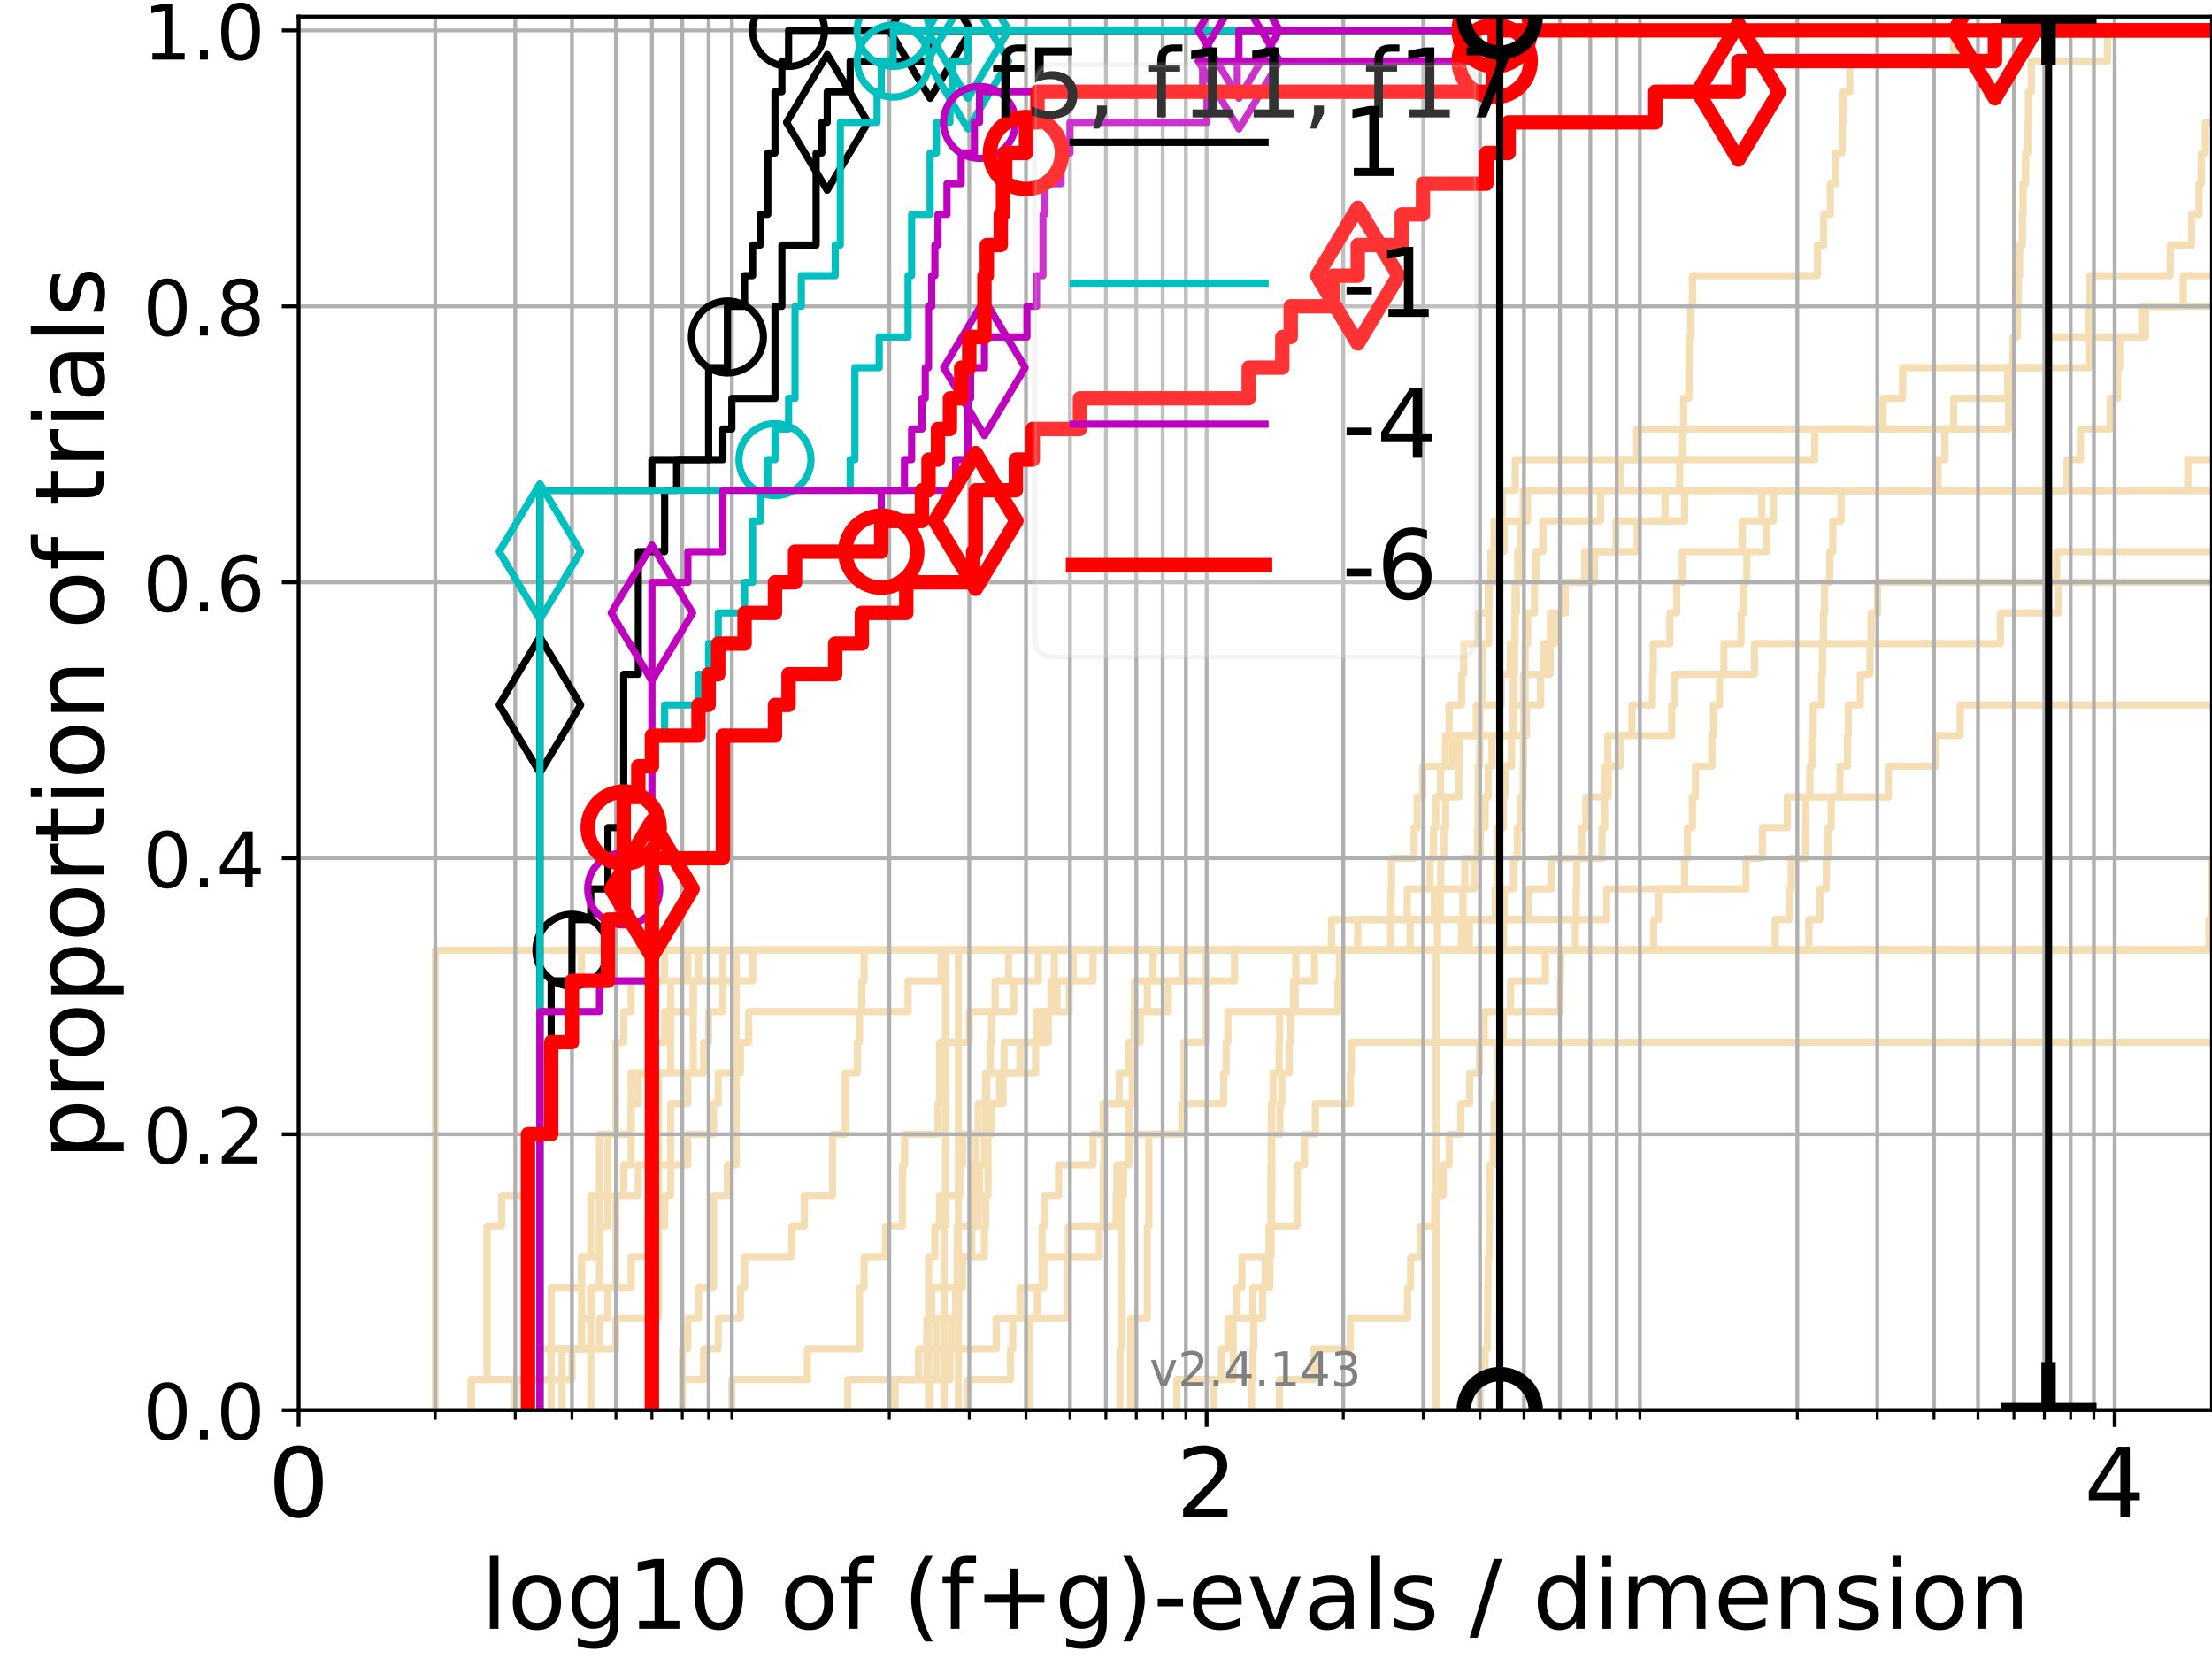 <?xml version="1.0" encoding="utf-8" standalone="no"?>
<!DOCTYPE svg PUBLIC "-//W3C//DTD SVG 1.1//EN"
  "http://www.w3.org/Graphics/SVG/1.1/DTD/svg11.dtd">
<!-- Created with matplotlib (https://matplotlib.org/) -->
<svg height="345.6pt" version="1.1" viewBox="0 0 460.8 345.6" width="460.8pt" xmlns="http://www.w3.org/2000/svg" xmlns:xlink="http://www.w3.org/1999/xlink">
 <defs>
  <style type="text/css">*{stroke-linecap:butt;stroke-linejoin:round;}</style>
 </defs>
 <g id="figure_1">
  <g id="patch_1">
   <path d="M 0 345.6 
L 460.8 345.6 
L 460.8 0 
L 0 0 
z
" style="fill:#ffffff;"/>
  </g>
  <g id="axes_1">
   <g id="patch_2">
    <path d="M 62.208 293.76 
L 460.8 293.76 
L 460.8 3.456 
L 62.208 3.456 
z
" style="fill:#ffffff;"/>
   </g>
   <g id="line2d_1">
    <path clip-path="url(#pefb8138a76)" d="M 233.288 293.76 
L 233.288 287.373 
L 233.288 287.373 
L 233.288 280.985 
L 233.543 280.985 
L 233.543 274.598 
L 233.543 274.598 
L 233.543 268.211 
L 233.543 268.211 
L 233.543 261.823 
L 233.669 261.823 
L 233.669 255.436 
L 233.669 255.436 
L 233.669 249.049 
L 234.047 249.049 
L 234.047 242.661 
L 235.159 242.661 
L 235.159 236.274 
L 235.159 236.274 
L 235.159 229.887 
L 235.884 229.887 
L 235.884 223.499 
L 236.241 223.499 
L 236.241 217.112 
L 237.527 217.112 
L 237.527 210.725 
L 238.996 210.725 
L 238.996 204.337 
L 240.199 204.337 
L 240.199 197.95 
L 277.38 197.95 
L 277.38 191.563 
L 334.68 191.563 
L 334.68 185.175 
L 363.719 185.175 
L 363.719 178.788 
L 367.133 178.788 
L 367.133 172.401 
L 372.331 172.401 
L 372.331 166.013 
L 393.372 166.013 
L 393.372 159.626 
L 403.302 159.626 
L 403.302 153.239 
L 408.349 153.239 
L 408.349 146.851 
L 408.349 146.851 
L 408.349 146.851 
L 460.8 146.851 
" style="fill:none;stroke:#f5deb3;stroke-linecap:square;stroke-width:1.5;"/>
   </g>
   <g id="line2d_2">
    <path clip-path="url(#pefb8138a76)" d="M 196.66 293.76 
L 196.66 274.598 
L 196.66 274.598 
L 196.66 255.436 
L 196.97 255.436 
L 196.97 236.274 
L 196.97 236.274 
L 196.97 217.112 
L 196.97 217.112 
L 196.97 197.95 
L 460.704 197.95 
L 460.704 178.788 
L 460.704 178.788 
L 460.704 178.788 
L 460.8 178.788 
" style="fill:none;stroke:#f5deb3;stroke-linecap:square;stroke-width:1.5;"/>
   </g>
   <g id="line2d_3">
    <path clip-path="url(#pefb8138a76)" d="M 123.064 293.76 
L 123.064 287.373 
L 123.064 287.373 
L 123.064 280.985 
L 123.064 280.985 
L 123.064 274.598 
L 123.064 274.598 
L 123.064 268.211 
L 124.89 268.211 
L 124.89 261.823 
L 124.89 261.823 
L 124.89 255.436 
L 124.89 255.436 
L 124.89 249.049 
L 126.638 249.049 
L 126.638 242.661 
L 126.638 242.661 
L 126.638 236.274 
L 128.315 236.274 
L 128.315 229.887 
L 128.315 229.887 
L 128.315 223.499 
L 128.315 223.499 
L 128.315 217.112 
L 129.926 217.112 
L 129.926 210.725 
L 131.476 210.725 
L 131.476 204.337 
L 138.455 204.337 
L 138.455 197.95 
L 376.821 197.95 
L 376.821 191.563 
L 379.111 191.563 
L 379.111 185.175 
L 380.452 185.175 
L 380.452 178.788 
L 380.815 178.788 
L 380.815 172.401 
L 381.471 172.401 
L 381.471 166.013 
L 383.297 166.013 
L 383.297 159.626 
L 384.881 159.626 
L 384.881 153.239 
L 385.027 153.239 
L 385.027 146.851 
L 387.546 146.851 
L 387.546 140.464 
L 389.555 140.464 
L 389.555 134.077 
L 389.782 134.077 
L 389.782 127.69 
L 391.11 127.69 
L 391.11 121.302 
L 428.439 121.302 
L 428.439 114.915 
L 428.439 114.915 
L 428.439 114.915 
L 460.8 114.915 
" style="fill:none;stroke:#f5deb3;stroke-linecap:square;stroke-width:1.5;"/>
   </g>
   <g id="line2d_4">
    <path clip-path="url(#pefb8138a76)" d="M 98.168 293.76 
L 98.168 287.373 
L 114.822 287.373 
L 114.822 280.985 
L 124.89 280.985 
L 124.89 274.598 
L 126.638 274.598 
L 126.638 268.211 
L 131.476 268.211 
L 131.476 261.823 
L 135.804 261.823 
L 135.804 255.436 
L 138.455 255.436 
L 138.455 249.049 
L 139.719 249.049 
L 139.719 242.661 
L 139.719 242.661 
L 139.719 236.274 
L 139.719 236.274 
L 139.719 229.887 
L 143.293 229.887 
L 143.293 223.499 
L 146.58 223.499 
L 146.58 217.112 
L 147.62 217.112 
L 147.62 210.725 
L 150.591 210.725 
L 150.591 204.337 
L 156.786 204.337 
L 156.786 197.95 
L 304.431 197.95 
L 304.431 191.563 
L 304.746 191.563 
L 304.746 185.175 
L 305.147 185.175 
L 305.147 178.788 
L 307.788 178.788 
L 307.788 172.401 
L 307.892 172.401 
L 307.892 166.013 
L 307.934 166.013 
L 307.934 159.626 
L 308.264 159.626 
L 308.264 153.239 
L 308.285 153.239 
L 308.285 146.851 
L 308.876 146.851 
L 308.876 140.464 
L 308.937 140.464 
L 308.937 134.077 
L 310.152 134.077 
L 310.152 127.69 
L 310.192 127.69 
L 310.192 121.302 
L 311.142 121.302 
L 311.142 114.915 
L 313.307 114.915 
L 313.307 108.528 
L 317.306 108.528 
L 317.306 102.14 
L 317.306 102.14 
L 317.306 102.14 
L 460.8 102.14 
" style="fill:none;stroke:#f5deb3;stroke-linecap:square;stroke-width:1.5;"/>
   </g>
   <g id="line2d_5">
    <path clip-path="url(#pefb8138a76)" d="M 245.169 293.76 
L 245.169 287.373 
L 254.449 287.373 
L 254.449 280.985 
L 255.798 280.985 
L 255.798 274.598 
L 257.672 274.598 
L 257.672 268.211 
L 258.715 268.211 
L 258.715 261.823 
L 264.354 261.823 
L 264.354 255.436 
L 270.204 255.436 
L 270.204 249.049 
L 270.256 249.049 
L 270.256 242.661 
L 271.733 242.661 
L 271.733 236.274 
L 274.02 236.274 
L 274.02 229.887 
L 281.327 229.887 
L 281.327 223.499 
L 281.524 223.499 
L 281.524 217.112 
L 281.524 217.112 
L 281.524 217.112 
L 460.8 217.112 
" style="fill:none;stroke:#f5deb3;stroke-linecap:square;stroke-width:1.5;"/>
   </g>
   <g id="line2d_6"/>
   <g id="line2d_7">
    <path clip-path="url(#pefb8138a76)" d="M 193.76 293.76 
L 193.76 287.373 
L 195.074 287.373 
L 195.074 280.985 
L 198.187 280.985 
L 198.187 274.598 
L 199.66 274.598 
L 199.66 268.211 
L 200.518 268.211 
L 200.518 261.823 
L 202.455 261.823 
L 202.455 255.436 
L 202.455 255.436 
L 202.455 249.049 
L 202.992 249.049 
L 202.992 242.661 
L 203.258 242.661 
L 203.258 236.274 
L 203.784 236.274 
L 203.784 229.887 
L 205.325 229.887 
L 205.325 223.499 
L 206.321 223.499 
L 206.321 217.112 
L 206.566 217.112 
L 206.566 210.725 
L 207.293 210.725 
L 207.293 204.337 
L 210.079 204.337 
L 210.079 197.95 
L 313.216 197.95 
L 313.216 191.563 
L 313.343 191.563 
L 313.343 185.175 
L 315.312 185.175 
L 315.312 178.788 
L 316.084 178.788 
L 316.084 172.401 
L 316.775 172.401 
L 316.775 166.013 
L 317.306 166.013 
L 317.306 159.626 
L 317.372 159.626 
L 317.372 153.239 
L 317.438 153.239 
L 317.438 146.851 
L 317.7 146.851 
L 317.7 140.464 
L 317.7 140.464 
L 317.7 134.077 
L 318.236 134.077 
L 318.236 127.69 
L 319.662 127.69 
L 319.662 121.302 
L 319.957 121.302 
L 319.957 114.915 
L 321.415 114.915 
L 321.415 108.528 
L 333.429 108.528 
L 333.429 102.14 
L 455.776 102.14 
L 455.776 95.753 
L 461.722 95.753 
L 461.722 89.366 
L 461.8 89.366 
" style="fill:none;stroke:#f5deb3;stroke-linecap:square;stroke-width:1.5;"/>
   </g>
   <g id="line2d_8">
    <path clip-path="url(#pefb8138a76)" d="M 308.367 293.76 
L 308.367 287.373 
L 309.359 287.373 
L 309.359 280.985 
L 309.877 280.985 
L 309.877 274.598 
L 309.916 274.598 
L 309.916 268.211 
L 309.995 268.211 
L 309.995 261.823 
L 310.231 261.823 
L 310.231 255.436 
L 310.29 255.436 
L 310.29 249.049 
L 310.329 249.049 
L 310.329 242.661 
L 311.103 242.661 
L 311.103 236.274 
L 311.237 236.274 
L 311.237 229.887 
L 311.883 229.887 
L 311.883 223.499 
L 312.014 223.499 
L 312.014 217.112 
L 313.161 217.112 
L 313.161 210.725 
L 325.014 210.725 
L 325.014 204.337 
L 325.123 204.337 
L 325.123 197.95 
L 460.153 197.95 
L 460.153 191.563 
L 461.253 191.563 
L 461.253 185.175 
L 461.8 185.175 
" style="fill:none;stroke:#f5deb3;stroke-linecap:square;stroke-width:1.5;"/>
   </g>
   <g id="line2d_9">
    <path clip-path="url(#pefb8138a76)" d="M 142.136 293.76 
L 142.136 287.373 
L 146.58 287.373 
L 146.58 280.985 
L 149.624 280.985 
L 149.624 274.598 
L 154.244 274.598 
L 154.244 268.211 
L 155.109 268.211 
L 155.109 261.823 
L 164.954 261.823 
L 164.954 255.436 
L 167.562 255.436 
L 167.562 249.049 
L 173.44 249.049 
L 173.44 242.661 
L 173.44 242.661 
L 173.44 236.274 
L 176.091 236.274 
L 176.091 229.887 
L 176.091 229.887 
L 176.091 223.499 
L 178.581 223.499 
L 178.581 217.112 
L 179.062 217.112 
L 179.062 210.725 
L 179.536 210.725 
L 179.536 204.337 
L 180.006 204.337 
L 180.006 197.95 
L 306.09 197.95 
L 306.09 191.563 
L 311.485 191.563 
L 311.485 185.175 
L 311.826 185.175 
L 311.826 178.788 
L 311.845 178.788 
L 311.845 172.401 
L 313.161 172.401 
L 313.161 166.013 
L 313.507 166.013 
L 313.507 159.626 
L 314.877 159.626 
L 314.877 153.239 
L 315.156 153.239 
L 315.156 146.851 
L 315.243 146.851 
L 315.243 140.464 
L 315.485 140.464 
L 315.485 134.077 
L 315.622 134.077 
L 315.622 127.69 
L 315.896 127.69 
L 315.896 121.302 
L 316.169 121.302 
L 316.169 114.915 
L 316.791 114.915 
L 316.791 108.528 
L 318.22 108.528 
L 318.22 102.14 
L 349.909 102.14 
L 349.909 95.753 
L 350.516 95.753 
L 350.516 89.366 
L 350.721 89.366 
L 350.721 82.978 
L 351.832 82.978 
L 351.832 76.591 
L 351.846 76.591 
L 351.846 70.204 
L 352.172 70.204 
L 352.172 63.816 
L 352.579 63.816 
L 352.579 57.429 
L 378.595 57.429 
L 378.595 51.042 
L 379.913 51.042 
L 379.913 44.654 
L 381.301 44.654 
L 381.301 38.267 
L 382.35 38.267 
L 382.35 31.88 
L 383.742 31.88 
L 383.742 25.492 
L 383.964 25.492 
L 383.964 19.105 
L 385.331 19.105 
L 385.331 12.718 
L 406.977 12.718 
L 406.977 6.33 
L 406.977 6.33 
L 406.977 6.33 
L 460.8 6.33 
" style="fill:none;stroke:#f5deb3;stroke-linecap:square;stroke-width:1.5;"/>
   </g>
   <g id="line2d_10">
    <path clip-path="url(#pefb8138a76)" d="M 185.665 293.76 
L 185.665 287.373 
L 193.086 287.373 
L 193.086 280.985 
L 193.424 280.985 
L 193.424 274.598 
L 193.424 274.598 
L 193.424 268.211 
L 193.424 268.211 
L 193.424 261.823 
L 194.749 261.823 
L 194.749 255.436 
L 195.716 255.436 
L 195.716 249.049 
L 199.948 249.049 
L 199.948 242.661 
L 200.518 242.661 
L 200.518 236.274 
L 206.074 236.274 
L 206.074 229.887 
L 208.941 229.887 
L 208.941 223.499 
L 215.731 223.499 
L 215.731 217.112 
L 215.927 217.112 
L 215.927 210.725 
L 222.728 210.725 
L 222.728 204.337 
L 223.545 204.337 
L 223.545 197.95 
L 461.8 197.95 
" style="fill:none;stroke:#f5deb3;stroke-linecap:square;stroke-width:1.5;"/>
   </g>
   <g id="line2d_11">
    <path clip-path="url(#pefb8138a76)" d="M 107.333 293.76 
L 107.333 287.373 
L 119.15 287.373 
L 119.15 280.985 
L 121.154 280.985 
L 121.154 274.598 
L 121.154 274.598 
L 121.154 268.211 
L 121.154 268.211 
L 121.154 261.823 
L 123.064 261.823 
L 123.064 255.436 
L 123.064 255.436 
L 123.064 249.049 
L 124.89 249.049 
L 124.89 242.661 
L 124.89 242.661 
L 124.89 236.274 
L 131.476 236.274 
L 131.476 229.887 
L 131.476 229.887 
L 131.476 223.499 
L 139.719 223.499 
L 139.719 217.112 
L 139.719 217.112 
L 139.719 210.725 
L 144.418 210.725 
L 144.418 204.337 
L 145.513 204.337 
L 145.513 197.95 
L 145.513 197.95 
L 145.513 197.95 
L 460.8 197.95 
" style="fill:none;stroke:#f5deb3;stroke-linecap:square;stroke-width:1.5;"/>
   </g>
   <g id="line2d_12">
    <path clip-path="url(#pefb8138a76)" d="M 117.043 293.76 
L 117.043 287.373 
L 117.043 287.373 
L 117.043 280.985 
L 128.315 280.985 
L 128.315 274.598 
L 137.151 274.598 
L 137.151 268.211 
L 137.151 268.211 
L 137.151 261.823 
L 137.151 261.823 
L 137.151 255.436 
L 137.151 255.436 
L 137.151 249.049 
L 137.151 249.049 
L 137.151 242.661 
L 137.151 242.661 
L 137.151 236.274 
L 137.151 236.274 
L 137.151 229.887 
L 137.151 229.887 
L 137.151 223.499 
L 144.418 223.499 
L 144.418 217.112 
L 144.418 217.112 
L 144.418 210.725 
L 144.418 210.725 
L 144.418 204.337 
L 150.591 204.337 
L 150.591 197.95 
L 150.591 197.95 
L 150.591 197.95 
L 460.8 197.95 
" style="fill:none;stroke:#f5deb3;stroke-linecap:square;stroke-width:1.5;"/>
   </g>
   <g id="line2d_13">
    <path clip-path="url(#pefb8138a76)" d="M 235.523 293.76 
L 235.523 287.373 
L 235.523 287.373 
L 235.523 280.985 
L 235.523 280.985 
L 235.523 274.598 
L 238.996 274.598 
L 238.996 268.211 
L 238.996 268.211 
L 238.996 261.823 
L 238.996 261.823 
L 238.996 255.436 
L 239.328 255.436 
L 239.328 249.049 
L 239.328 249.049 
L 239.328 242.661 
L 239.328 242.661 
L 239.328 236.274 
L 246.669 236.274 
L 246.669 229.887 
L 246.669 229.887 
L 246.669 223.499 
L 246.669 223.499 
L 246.669 217.112 
L 251.281 217.112 
L 251.281 210.725 
L 251.281 210.725 
L 251.281 204.337 
L 251.281 204.337 
L 251.281 197.95 
L 251.281 197.95 
L 251.281 197.95 
L 460.8 197.95 
" style="fill:none;stroke:#f5deb3;stroke-linecap:square;stroke-width:1.5;"/>
   </g>
   <g id="line2d_14">
    <path clip-path="url(#pefb8138a76)" d="M 142.136 293.76 
L 142.136 287.373 
L 142.136 287.373 
L 142.136 280.985 
L 143.293 280.985 
L 143.293 274.598 
L 145.513 274.598 
L 145.513 268.211 
L 148.635 268.211 
L 148.635 261.823 
L 148.635 261.823 
L 148.635 255.436 
L 148.635 255.436 
L 148.635 249.049 
L 151.535 249.049 
L 151.535 242.661 
L 153.361 242.661 
L 153.361 236.274 
L 153.361 236.274 
L 153.361 229.887 
L 153.361 229.887 
L 153.361 223.499 
L 153.361 223.499 
L 153.361 217.112 
L 153.361 217.112 
L 153.361 210.725 
L 153.361 210.725 
L 153.361 204.337 
L 153.361 204.337 
L 153.361 197.95 
L 305.391 197.95 
L 305.391 191.563 
L 318.316 191.563 
L 318.316 185.175 
L 323.183 185.175 
L 323.183 178.788 
L 329.504 178.788 
L 329.504 172.401 
L 330.377 172.401 
L 330.377 166.013 
L 335.035 166.013 
L 335.035 159.626 
L 337.509 159.626 
L 337.509 153.239 
L 348.257 153.239 
L 348.257 146.851 
L 348.805 146.851 
L 348.805 140.464 
L 365.477 140.464 
L 365.477 134.077 
L 416.718 134.077 
L 416.718 127.69 
L 428.811 127.69 
L 428.811 121.302 
L 428.811 121.302 
L 428.811 121.302 
L 460.8 121.302 
" style="fill:none;stroke:#f5deb3;stroke-linecap:square;stroke-width:1.5;"/>
   </g>
   <g id="line2d_15"/>
   <g id="line2d_16">
    <path clip-path="url(#pefb8138a76)" d="M 252.737 293.76 
L 252.737 287.373 
L 256.889 287.373 
L 256.889 280.985 
L 256.889 280.985 
L 256.889 274.598 
L 260.987 274.598 
L 260.987 268.211 
L 263.568 268.211 
L 263.568 261.823 
L 264.712 261.823 
L 264.712 255.436 
L 264.771 255.436 
L 264.771 249.049 
L 264.771 249.049 
L 264.771 242.661 
L 264.831 242.661 
L 264.831 236.274 
L 264.89 236.274 
L 264.89 229.887 
L 265.184 229.887 
L 265.184 223.499 
L 266.455 223.499 
L 266.455 217.112 
L 266.569 217.112 
L 266.569 210.725 
L 269.471 210.725 
L 269.471 204.337 
L 273.83 204.337 
L 273.83 197.95 
L 273.83 197.95 
L 273.83 197.95 
L 460.8 197.95 
" style="fill:none;stroke:#f5deb3;stroke-linecap:square;stroke-width:1.5;"/>
   </g>
   <g id="line2d_17">
    <path clip-path="url(#pefb8138a76)" d="M 193.424 293.76 
L 193.424 287.373 
L 197.886 287.373 
L 197.886 280.985 
L 207.532 280.985 
L 207.532 274.598 
L 216.121 274.598 
L 216.121 268.211 
L 217.455 268.211 
L 217.455 261.823 
L 228.989 261.823 
L 228.989 255.436 
L 232.516 255.436 
L 232.516 249.049 
L 232.646 249.049 
L 232.646 242.661 
L 235.037 242.661 
L 235.037 236.274 
L 246.206 236.274 
L 246.206 229.887 
L 254.903 229.887 
L 254.903 223.499 
L 255.428 223.499 
L 255.428 217.112 
L 255.798 217.112 
L 255.798 210.725 
L 278.71 210.725 
L 278.71 204.337 
L 279.005 204.337 
L 279.005 197.95 
L 369.814 197.95 
L 369.814 191.563 
L 372.735 191.563 
L 372.735 185.175 
L 373.161 185.175 
L 373.161 178.788 
L 376.149 178.788 
L 376.149 172.401 
L 376.193 172.401 
L 376.193 166.013 
L 377.022 166.013 
L 377.022 159.626 
L 377.448 159.626 
L 377.448 153.239 
L 377.729 153.239 
L 377.729 146.851 
L 379.454 146.851 
L 379.454 140.464 
L 379.671 140.464 
L 379.671 134.077 
L 379.873 134.077 
L 379.873 127.69 
L 380.071 127.69 
L 380.071 121.302 
L 381.183 121.302 
L 381.183 114.915 
L 381.802 114.915 
L 381.802 108.528 
L 383.522 108.528 
L 383.522 102.14 
L 430.606 102.14 
L 430.606 95.753 
L 433.385 95.753 
L 433.385 89.366 
L 439.603 89.366 
L 439.603 82.978 
L 441.133 82.978 
L 441.133 76.591 
L 441.556 76.591 
L 441.556 70.204 
L 446.191 70.204 
L 446.191 63.816 
L 461.8 63.816 
" style="fill:none;stroke:#f5deb3;stroke-linecap:square;stroke-width:1.5;"/>
   </g>
   <g id="line2d_18">
    <path clip-path="url(#pefb8138a76)" d="M 98.168 293.76 
L 98.168 287.373 
L 101.455 287.373 
L 101.455 280.985 
L 101.455 280.985 
L 101.455 274.598 
L 101.455 274.598 
L 101.455 268.211 
L 101.455 268.211 
L 101.455 261.823 
L 101.455 261.823 
L 101.455 255.436 
L 104.499 255.436 
L 104.499 249.049 
L 109.984 249.049 
L 109.984 242.661 
L 109.984 242.661 
L 109.984 236.274 
L 112.474 236.274 
L 112.474 229.887 
L 112.474 229.887 
L 112.474 223.499 
L 112.474 223.499 
L 112.474 217.112 
L 112.474 217.112 
L 112.474 210.725 
L 114.822 210.725 
L 114.822 204.337 
L 121.154 204.337 
L 121.154 197.95 
L 328.184 197.95 
L 328.184 191.563 
L 328.348 191.563 
L 328.348 185.175 
L 328.449 185.175 
L 328.449 178.788 
L 333.718 178.788 
L 333.718 172.401 
L 334.278 172.401 
L 334.278 166.013 
L 334.387 166.013 
L 334.387 159.626 
L 334.938 159.626 
L 334.938 153.239 
L 339.956 153.239 
L 339.956 146.851 
L 344.239 146.851 
L 344.239 140.464 
L 344.41 140.464 
L 344.41 134.077 
L 347.859 134.077 
L 347.859 127.69 
L 349.277 127.69 
L 349.277 121.302 
L 350.442 121.302 
L 350.442 114.915 
L 362.945 114.915 
L 362.945 108.528 
L 367.015 108.528 
L 367.015 102.14 
L 367.015 102.14 
L 367.015 102.14 
L 460.8 102.14 
" style="fill:none;stroke:#f5deb3;stroke-linecap:square;stroke-width:1.5;"/>
   </g>
   <g id="line2d_19">
    <path clip-path="url(#pefb8138a76)" d="M 266.512 293.76 
L 266.512 287.373 
L 273.687 287.373 
L 273.687 280.985 
L 281.287 280.985 
L 281.287 274.598 
L 293.212 274.598 
L 293.212 268.211 
L 293.86 268.211 
L 293.86 261.823 
L 295.91 261.823 
L 295.91 255.436 
L 298.882 255.436 
L 298.882 249.049 
L 300.627 249.049 
L 300.627 242.661 
L 301.871 242.661 
L 301.871 236.274 
L 304.318 236.274 
L 304.318 229.887 
L 306.155 229.887 
L 306.155 223.499 
L 308.223 223.499 
L 308.223 217.112 
L 309.179 217.112 
L 309.179 210.725 
L 314.666 210.725 
L 314.666 204.337 
L 321.92 204.337 
L 321.92 197.95 
L 461.8 197.95 
L 461.8 197.95 
" style="fill:none;stroke:#f5deb3;stroke-linecap:square;stroke-width:1.5;"/>
   </g>
   <g id="line2d_20">
    <path clip-path="url(#pefb8138a76)" d="M 107.333 293.76 
L 107.333 287.373 
L 112.474 287.373 
L 112.474 280.985 
L 114.822 280.985 
L 114.822 274.598 
L 114.822 274.598 
L 114.822 268.211 
L 121.154 268.211 
L 121.154 261.823 
L 124.89 261.823 
L 124.89 255.436 
L 126.638 255.436 
L 126.638 249.049 
L 129.926 249.049 
L 129.926 242.661 
L 131.476 242.661 
L 131.476 236.274 
L 131.476 236.274 
L 131.476 229.887 
L 132.97 229.887 
L 132.97 223.499 
L 135.804 223.499 
L 135.804 217.112 
L 138.455 217.112 
L 138.455 210.725 
L 139.719 210.725 
L 139.719 204.337 
L 143.293 204.337 
L 143.293 197.95 
L 282.843 197.95 
L 282.843 191.563 
L 289.781 191.563 
L 289.781 185.175 
L 289.878 185.175 
L 289.878 178.788 
L 294.583 178.788 
L 294.583 172.401 
L 295.209 172.401 
L 295.209 166.013 
L 296.406 166.013 
L 296.406 159.626 
L 302.656 159.626 
L 302.656 153.239 
L 315.243 153.239 
L 315.243 146.851 
L 317.356 146.851 
L 317.356 140.464 
L 321.579 140.464 
L 321.579 134.077 
L 323.863 134.077 
L 323.863 127.69 
L 326.08 127.69 
L 326.08 121.302 
L 330.149 121.302 
L 330.149 114.915 
L 336.642 114.915 
L 336.642 108.528 
L 346.851 108.528 
L 346.851 102.14 
L 346.851 102.14 
L 346.851 102.14 
L 460.8 102.14 
" style="fill:none;stroke:#f5deb3;stroke-linecap:square;stroke-width:1.5;"/>
   </g>
   <g id="line2d_21">
    <path clip-path="url(#pefb8138a76)" d="M 299.165 293.76 
L 299.165 287.373 
L 299.165 287.373 
L 299.165 280.985 
L 299.165 280.985 
L 299.165 274.598 
L 299.165 274.598 
L 299.165 268.211 
L 299.165 268.211 
L 299.165 261.823 
L 299.165 261.823 
L 299.165 255.436 
L 299.191 255.436 
L 299.191 249.049 
L 299.191 249.049 
L 299.191 242.661 
L 299.191 242.661 
L 299.191 236.274 
L 299.191 236.274 
L 299.191 229.887 
L 299.191 229.887 
L 299.191 223.499 
L 299.191 223.499 
L 299.191 217.112 
L 299.191 217.112 
L 299.191 210.725 
L 299.191 210.725 
L 299.191 204.337 
L 299.191 204.337 
L 299.191 197.95 
L 299.191 197.95 
L 299.191 197.95 
L 460.8 197.95 
" style="fill:none;stroke:#f5deb3;stroke-linecap:square;stroke-width:1.5;"/>
   </g>
   <g id="line2d_22">
    <path clip-path="url(#pefb8138a76)" d="M 114.822 293.76 
L 114.822 287.373 
L 114.822 287.373 
L 114.822 280.985 
L 121.154 280.985 
L 121.154 274.598 
L 123.064 274.598 
L 123.064 268.211 
L 128.315 268.211 
L 128.315 261.823 
L 128.315 261.823 
L 128.315 255.436 
L 128.315 255.436 
L 128.315 249.049 
L 132.97 249.049 
L 132.97 242.661 
L 143.293 242.661 
L 143.293 236.274 
L 148.635 236.274 
L 148.635 229.887 
L 149.624 229.887 
L 149.624 223.499 
L 154.244 223.499 
L 154.244 217.112 
L 155.956 217.112 
L 155.956 210.725 
L 189.171 210.725 
L 189.171 204.337 
L 196.033 204.337 
L 196.033 197.95 
L 293.743 197.95 
L 293.743 191.563 
L 298.805 191.563 
L 298.805 185.175 
L 307.096 185.175 
L 307.096 178.788 
L 308.367 178.788 
L 308.367 172.401 
L 309.359 172.401 
L 309.359 166.013 
L 310.015 166.013 
L 310.015 159.626 
L 310.795 159.626 
L 310.795 153.239 
L 317.993 153.239 
L 317.993 146.851 
L 320.905 146.851 
L 320.905 140.464 
L 322.925 140.464 
L 322.925 134.077 
L 322.982 134.077 
L 322.982 127.69 
L 325.706 127.69 
L 325.706 121.302 
L 332.151 121.302 
L 332.151 114.915 
L 341.062 114.915 
L 341.062 108.528 
L 350.932 108.528 
L 350.932 102.14 
L 350.932 102.14 
L 350.932 102.14 
L 460.8 102.14 
" style="fill:none;stroke:#f5deb3;stroke-linecap:square;stroke-width:1.5;"/>
   </g>
   <g id="line2d_23">
    <path clip-path="url(#pefb8138a76)" d="M 176.601 293.76 
L 176.601 287.373 
L 191.353 287.373 
L 191.353 280.985 
L 193.086 280.985 
L 193.086 274.598 
L 194.092 274.598 
L 194.092 268.211 
L 199.369 268.211 
L 199.369 261.823 
L 199.369 261.823 
L 199.369 255.436 
L 203.784 255.436 
L 203.784 249.049 
L 204.045 249.049 
L 204.045 242.661 
L 205.072 242.661 
L 205.072 236.274 
L 205.325 236.274 
L 205.325 229.887 
L 205.576 229.887 
L 205.576 223.499 
L 212.476 223.499 
L 212.476 217.112 
L 217.078 217.112 
L 217.078 210.725 
L 220.176 210.725 
L 220.176 204.337 
L 227.694 204.337 
L 227.694 197.95 
L 461.8 197.95 
" style="fill:none;stroke:#f5deb3;stroke-linecap:square;stroke-width:1.5;"/>
   </g>
   <g id="line2d_24">
    <path clip-path="url(#pefb8138a76)" d="M 214.339 293.76 
L 214.339 287.373 
L 214.339 287.373 
L 214.339 280.985 
L 214.541 280.985 
L 214.541 274.598 
L 222.397 274.598 
L 222.397 268.211 
L 222.397 268.211 
L 222.397 261.823 
L 222.563 261.823 
L 222.563 255.436 
L 229.83 255.436 
L 229.83 249.049 
L 229.83 249.049 
L 229.83 242.661 
L 229.969 242.661 
L 229.969 236.274 
L 230.107 236.274 
L 230.107 229.887 
L 236.122 229.887 
L 236.122 223.499 
L 236.122 223.499 
L 236.122 217.112 
L 236.241 217.112 
L 236.241 210.725 
L 236.36 210.725 
L 236.36 204.337 
L 246.392 204.337 
L 246.392 197.95 
L 299.447 197.95 
L 299.447 191.563 
L 300.028 191.563 
L 300.028 185.175 
L 300.129 185.175 
L 300.129 178.788 
L 300.751 178.788 
L 300.751 172.401 
L 301.144 172.401 
L 301.144 166.013 
L 303.932 166.013 
L 303.932 159.626 
L 303.955 159.626 
L 303.955 153.239 
L 307.559 153.239 
L 307.559 146.851 
L 312.721 146.851 
L 312.721 140.464 
L 314.649 140.464 
L 314.649 134.077 
L 315.554 134.077 
L 315.554 127.69 
L 315.622 127.69 
L 315.622 121.302 
L 316.808 121.302 
L 316.808 114.915 
L 317.041 114.915 
L 317.041 108.528 
L 318.026 108.528 
L 318.026 102.14 
L 337.478 102.14 
L 337.478 95.753 
L 340.961 95.753 
L 340.961 89.366 
L 418.43 89.366 
L 418.43 82.978 
L 419.065 82.978 
L 419.065 76.591 
L 419.304 76.591 
L 419.304 70.204 
L 420.245 70.204 
L 420.245 63.816 
L 420.446 63.816 
L 420.446 57.429 
L 420.719 57.429 
L 420.719 51.042 
L 421.305 51.042 
L 421.305 44.654 
L 421.443 44.654 
L 421.443 38.267 
L 421.98 38.267 
L 421.98 31.88 
L 422.424 31.88 
L 422.424 25.492 
L 422.554 25.492 
L 422.554 19.105 
L 423.161 19.105 
L 423.161 12.718 
L 439.036 12.718 
L 439.036 6.33 
L 439.036 6.33 
L 439.036 6.33 
L 460.8 6.33 
" style="fill:none;stroke:#f5deb3;stroke-linecap:square;stroke-width:1.5;"/>
   </g>
   <g id="line2d_25">
    <path clip-path="url(#pefb8138a76)" d="M 186.471 293.76 
L 186.471 287.373 
L 193.424 287.373 
L 193.424 280.985 
L 195.074 280.985 
L 195.074 274.598 
L 199.077 274.598 
L 199.077 268.211 
L 199.948 268.211 
L 199.948 261.823 
L 205.072 261.823 
L 205.072 255.436 
L 205.325 255.436 
L 205.325 249.049 
L 205.826 249.049 
L 205.826 242.661 
L 205.826 242.661 
L 205.826 236.274 
L 206.566 236.274 
L 206.566 229.887 
L 208.243 229.887 
L 208.243 223.499 
L 209.171 223.499 
L 209.171 217.112 
L 218.382 217.112 
L 218.382 210.725 
L 218.929 210.725 
L 218.929 204.337 
L 219.646 204.337 
L 219.646 197.95 
L 461.8 197.95 
" style="fill:none;stroke:#f5deb3;stroke-linecap:square;stroke-width:1.5;"/>
   </g>
   <g id="line2d_26">
    <path clip-path="url(#pefb8138a76)" d="M 260.726 293.76 
L 260.726 287.373 
L 260.987 287.373 
L 260.987 280.985 
L 261.181 280.985 
L 261.181 274.598 
L 263.015 274.598 
L 263.015 268.211 
L 264.534 268.211 
L 264.534 261.823 
L 264.771 261.823 
L 264.771 255.436 
L 264.89 255.436 
L 264.89 249.049 
L 264.949 249.049 
L 264.949 242.661 
L 264.949 242.661 
L 264.949 236.274 
L 266.625 236.274 
L 266.625 229.887 
L 267.02 229.887 
L 267.02 223.499 
L 268.562 223.499 
L 268.562 217.112 
L 268.885 217.112 
L 268.885 210.725 
L 269.787 210.725 
L 269.787 204.337 
L 269.944 204.337 
L 269.944 197.95 
L 344.478 197.95 
L 344.478 191.563 
L 345.504 191.563 
L 345.504 185.175 
L 350.925 185.175 
L 350.925 178.788 
L 351.517 178.788 
L 351.517 172.401 
L 352.558 172.401 
L 352.558 166.013 
L 353.197 166.013 
L 353.197 159.626 
L 356.617 159.626 
L 356.617 153.239 
L 356.945 153.239 
L 356.945 146.851 
L 358.226 146.851 
L 358.226 140.464 
L 359.123 140.464 
L 359.123 134.077 
L 362.689 134.077 
L 362.689 127.69 
L 363.226 127.69 
L 363.226 121.302 
L 363.895 121.302 
L 363.895 114.915 
L 368.031 114.915 
L 368.031 108.528 
L 369.408 108.528 
L 369.408 102.14 
L 403.721 102.14 
L 403.721 95.753 
L 405.162 95.753 
L 405.162 89.366 
L 406.982 89.366 
L 406.982 82.978 
L 418.248 82.978 
L 418.248 76.591 
L 435.334 76.591 
L 435.334 70.204 
L 446.927 70.204 
L 446.927 63.816 
L 454.818 63.816 
L 454.818 57.429 
L 461.8 57.429 
" style="fill:none;stroke:#f5deb3;stroke-linecap:square;stroke-width:1.5;"/>
   </g>
   <g id="line2d_27">
    <path clip-path="url(#pefb8138a76)" d="M 201.636 293.76 
L 201.636 287.373 
L 210.525 287.373 
L 210.525 280.985 
L 210.967 280.985 
L 210.967 274.598 
L 212.476 274.598 
L 212.476 268.211 
L 217.078 268.211 
L 217.078 261.823 
L 217.078 261.823 
L 217.078 255.436 
L 217.642 255.436 
L 217.642 249.049 
L 220.526 249.049 
L 220.526 242.661 
L 227.694 242.661 
L 227.694 236.274 
L 229.83 236.274 
L 229.83 229.887 
L 233.161 229.887 
L 233.161 223.499 
L 235.159 223.499 
L 235.159 217.112 
L 236.36 217.112 
L 236.36 210.725 
L 243.412 210.725 
L 243.412 204.337 
L 257.176 204.337 
L 257.176 197.95 
L 461.8 197.95 
" style="fill:none;stroke:#f5deb3;stroke-linecap:square;stroke-width:1.5;"/>
   </g>
   <g id="line2d_28">
    <path clip-path="url(#pefb8138a76)" d="M 152.458 293.76 
L 152.458 287.373 
L 168.189 287.373 
L 168.189 280.985 
L 179.062 280.985 
L 179.062 274.598 
L 179.062 274.598 
L 179.062 268.211 
L 180.006 268.211 
L 180.006 261.823 
L 184.427 261.823 
L 184.427 255.436 
L 188.036 255.436 
L 188.036 249.049 
L 188.036 249.049 
L 188.036 242.661 
L 188.418 242.661 
L 188.418 236.274 
L 195.396 236.274 
L 195.396 229.887 
L 195.716 229.887 
L 195.716 223.499 
L 195.716 223.499 
L 195.716 217.112 
L 201.911 217.112 
L 201.911 210.725 
L 211.186 210.725 
L 211.186 204.337 
L 216.314 204.337 
L 216.314 197.95 
L 289.684 197.95 
L 289.684 191.563 
L 293.153 191.563 
L 293.153 185.175 
L 297.915 185.175 
L 297.915 178.788 
L 298.623 178.788 
L 298.623 172.401 
L 299.088 172.401 
L 299.088 166.013 
L 300.104 166.013 
L 300.104 159.626 
L 301.119 159.626 
L 301.119 153.239 
L 301.871 153.239 
L 301.871 146.851 
L 304.499 146.851 
L 304.499 140.464 
L 304.925 140.464 
L 304.925 134.077 
L 307.955 134.077 
L 307.955 127.69 
L 310.015 127.69 
L 310.015 121.302 
L 310.602 121.302 
L 310.602 114.915 
L 311.237 114.915 
L 311.237 108.528 
L 312.942 108.528 
L 312.942 102.14 
L 315.657 102.14 
L 315.657 95.753 
L 378.061 95.753 
L 378.061 89.366 
L 392.27 89.366 
L 392.27 82.978 
L 396.345 82.978 
L 396.345 76.591 
L 426.733 76.591 
L 426.733 70.204 
L 435.118 70.204 
L 435.118 63.816 
L 435.366 63.816 
L 435.366 57.429 
L 452.107 57.429 
L 452.107 51.042 
L 456.538 51.042 
L 456.538 44.654 
L 458.113 44.654 
L 458.113 38.267 
L 458.556 38.267 
L 458.556 31.88 
L 459.417 31.88 
L 459.417 25.492 
L 461.8 25.492 
" style="fill:none;stroke:#f5deb3;stroke-linecap:square;stroke-width:1.5;"/>
   </g>
   <g id="line2d_29">
    <path clip-path="url(#pefb8138a76)" d="M 90.679 293.76 
L 90.679 287.373 
L 90.679 287.373 
L 90.679 280.985 
L 90.679 280.985 
L 90.679 274.598 
L 90.679 274.598 
L 90.679 268.211 
L 90.679 268.211 
L 90.679 261.823 
L 90.679 261.823 
L 90.679 255.436 
L 90.679 255.436 
L 90.679 249.049 
L 90.679 249.049 
L 90.679 242.661 
L 90.679 242.661 
L 90.679 236.274 
L 90.679 236.274 
L 90.679 229.887 
L 90.679 229.887 
L 90.679 223.499 
L 90.679 223.499 
L 90.679 217.112 
L 90.679 217.112 
L 90.679 210.725 
L 90.679 210.725 
L 90.679 204.337 
L 90.679 204.337 
L 90.679 197.95 
L 90.679 197.95 
L 90.679 197.95 
L 460.8 197.95 
" style="fill:none;stroke:#f5deb3;stroke-linecap:square;stroke-width:1.5;"/>
   </g>
   <g id="line2d_30">
    <path clip-path="url(#pefb8138a76)" d="M 199.66 293.76 
L 199.66 287.373 
L 199.66 287.373 
L 199.66 280.985 
L 199.66 280.985 
L 199.66 274.598 
L 199.66 274.598 
L 199.66 268.211 
L 199.66 268.211 
L 199.66 261.823 
L 199.66 261.823 
L 199.66 255.436 
L 199.66 255.436 
L 199.66 249.049 
L 199.66 249.049 
L 199.66 242.661 
L 199.66 242.661 
L 199.66 236.274 
L 199.66 236.274 
L 199.66 229.887 
L 199.66 229.887 
L 199.66 223.499 
L 199.66 223.499 
L 199.66 217.112 
L 199.66 217.112 
L 199.66 210.725 
L 199.66 210.725 
L 199.66 204.337 
L 199.66 204.337 
L 199.66 197.95 
L 199.66 197.95 
L 199.66 197.95 
L 460.8 197.95 
" style="fill:none;stroke:#f5deb3;stroke-linecap:square;stroke-width:1.5;"/>
   </g>
   <g id="matplotlib.axis_1">
    <g id="xtick_1">
     <g id="line2d_31">
      <path clip-path="url(#pefb8138a76)" d="M 62.208 293.76 
L 62.208 3.456 
" style="fill:none;stroke:#b0b0b0;stroke-linecap:square;stroke-width:0.8;"/>
     </g>
     <g id="line2d_32">
      <defs>
       <path d="M 0 0 
L 0 3.5 
" id="mf4f360cc0b" style="stroke:#000000;stroke-width:0.8;"/>
      </defs>
      <g>
       <use style="stroke:#000000;stroke-width:0.8;" x="62.208" xlink:href="#mf4f360cc0b" y="293.76"/>
      </g>
     </g>
     <g id="text_1">
      <!-- 0 -->
      <g transform="translate(55.846 315.957)scale(0.2 -0.2)">
       <defs>
        <path d="M 31.781 66.406 
Q 24.172 66.406 20.328 58.906 
Q 16.5 51.422 16.5 36.375 
Q 16.5 21.391 20.328 13.891 
Q 24.172 6.391 31.781 6.391 
Q 39.453 6.391 43.281 13.891 
Q 47.125 21.391 47.125 36.375 
Q 47.125 51.422 43.281 58.906 
Q 39.453 66.406 31.781 66.406 
z
M 31.781 74.219 
Q 44.047 74.219 50.516 64.516 
Q 56.984 54.828 56.984 36.375 
Q 56.984 17.969 50.516 8.266 
Q 44.047 -1.422 31.781 -1.422 
Q 19.531 -1.422 13.062 8.266 
Q 6.594 17.969 6.594 36.375 
Q 6.594 54.828 13.062 64.516 
Q 19.531 74.219 31.781 74.219 
z
" id="DejaVuSans-48"/>
       </defs>
       <use xlink:href="#DejaVuSans-48"/>
      </g>
     </g>
    </g>
    <g id="xtick_2">
     <g id="line2d_33">
      <path clip-path="url(#pefb8138a76)" d="M 251.364 293.76 
L 251.364 3.456 
" style="fill:none;stroke:#b0b0b0;stroke-linecap:square;stroke-width:0.8;"/>
     </g>
     <g id="line2d_34">
      <g>
       <use style="stroke:#000000;stroke-width:0.8;" x="251.364" xlink:href="#mf4f360cc0b" y="293.76"/>
      </g>
     </g>
     <g id="text_2">
      <!-- 2 -->
      <g transform="translate(245.001 315.957)scale(0.2 -0.2)">
       <defs>
        <path d="M 19.188 8.297 
L 53.609 8.297 
L 53.609 0 
L 7.328 0 
L 7.328 8.297 
Q 12.938 14.109 22.625 23.891 
Q 32.328 33.688 34.812 36.531 
Q 39.547 41.844 41.422 45.531 
Q 43.312 49.219 43.312 52.781 
Q 43.312 58.594 39.234 62.25 
Q 35.156 65.922 28.609 65.922 
Q 23.969 65.922 18.812 64.312 
Q 13.672 62.703 7.812 59.422 
L 7.812 69.391 
Q 13.766 71.781 18.938 73 
Q 24.125 74.219 28.422 74.219 
Q 39.75 74.219 46.484 68.547 
Q 53.219 62.891 53.219 53.422 
Q 53.219 48.922 51.531 44.891 
Q 49.859 40.875 45.406 35.406 
Q 44.188 33.984 37.641 27.219 
Q 31.109 20.453 19.188 8.297 
z
" id="DejaVuSans-50"/>
       </defs>
       <use xlink:href="#DejaVuSans-50"/>
      </g>
     </g>
    </g>
    <g id="xtick_3">
     <g id="line2d_35">
      <path clip-path="url(#pefb8138a76)" d="M 440.519 293.76 
L 440.519 3.456 
" style="fill:none;stroke:#b0b0b0;stroke-linecap:square;stroke-width:0.8;"/>
     </g>
     <g id="line2d_36">
      <g>
       <use style="stroke:#000000;stroke-width:0.8;" x="440.519" xlink:href="#mf4f360cc0b" y="293.76"/>
      </g>
     </g>
     <g id="text_3">
      <!-- 4 -->
      <g transform="translate(434.157 315.957)scale(0.2 -0.2)">
       <defs>
        <path d="M 37.797 64.312 
L 12.891 25.391 
L 37.797 25.391 
z
M 35.203 72.906 
L 47.609 72.906 
L 47.609 25.391 
L 58.016 25.391 
L 58.016 17.188 
L 47.609 17.188 
L 47.609 0 
L 37.797 0 
L 37.797 17.188 
L 4.891 17.188 
L 4.891 26.703 
z
" id="DejaVuSans-52"/>
       </defs>
       <use xlink:href="#DejaVuSans-52"/>
      </g>
     </g>
    </g>
    <g id="xtick_4">
     <g id="line2d_37">
      <path clip-path="url(#pefb8138a76)" d="M 90.679 293.76 
L 90.679 3.456 
" style="fill:none;stroke:#b0b0b0;stroke-linecap:square;stroke-width:0.8;"/>
     </g>
     <g id="line2d_38">
      <defs>
       <path d="M 0 0 
L 0 2 
" id="m5d3723fb8e" style="stroke:#000000;stroke-width:0.6;"/>
      </defs>
      <g>
       <use style="stroke:#000000;stroke-width:0.6;" x="90.679" xlink:href="#m5d3723fb8e" y="293.76"/>
      </g>
     </g>
    </g>
    <g id="xtick_5">
     <g id="line2d_39">
      <path clip-path="url(#pefb8138a76)" d="M 107.333 293.76 
L 107.333 3.456 
" style="fill:none;stroke:#b0b0b0;stroke-linecap:square;stroke-width:0.8;"/>
     </g>
     <g id="line2d_40">
      <g>
       <use style="stroke:#000000;stroke-width:0.6;" x="107.333" xlink:href="#m5d3723fb8e" y="293.76"/>
      </g>
     </g>
    </g>
    <g id="xtick_6">
     <g id="line2d_41">
      <path clip-path="url(#pefb8138a76)" d="M 119.15 293.76 
L 119.15 3.456 
" style="fill:none;stroke:#b0b0b0;stroke-linecap:square;stroke-width:0.8;"/>
     </g>
     <g id="line2d_42">
      <g>
       <use style="stroke:#000000;stroke-width:0.6;" x="119.15" xlink:href="#m5d3723fb8e" y="293.76"/>
      </g>
     </g>
    </g>
    <g id="xtick_7">
     <g id="line2d_43">
      <path clip-path="url(#pefb8138a76)" d="M 128.315 293.76 
L 128.315 3.456 
" style="fill:none;stroke:#b0b0b0;stroke-linecap:square;stroke-width:0.8;"/>
     </g>
     <g id="line2d_44">
      <g>
       <use style="stroke:#000000;stroke-width:0.6;" x="128.315" xlink:href="#m5d3723fb8e" y="293.76"/>
      </g>
     </g>
    </g>
    <g id="xtick_8">
     <g id="line2d_45">
      <path clip-path="url(#pefb8138a76)" d="M 135.804 293.76 
L 135.804 3.456 
" style="fill:none;stroke:#b0b0b0;stroke-linecap:square;stroke-width:0.8;"/>
     </g>
     <g id="line2d_46">
      <g>
       <use style="stroke:#000000;stroke-width:0.6;" x="135.804" xlink:href="#m5d3723fb8e" y="293.76"/>
      </g>
     </g>
    </g>
    <g id="xtick_9">
     <g id="line2d_47">
      <path clip-path="url(#pefb8138a76)" d="M 142.136 293.76 
L 142.136 3.456 
" style="fill:none;stroke:#b0b0b0;stroke-linecap:square;stroke-width:0.8;"/>
     </g>
     <g id="line2d_48">
      <g>
       <use style="stroke:#000000;stroke-width:0.6;" x="142.136" xlink:href="#m5d3723fb8e" y="293.76"/>
      </g>
     </g>
    </g>
    <g id="xtick_10">
     <g id="line2d_49">
      <path clip-path="url(#pefb8138a76)" d="M 147.62 293.76 
L 147.62 3.456 
" style="fill:none;stroke:#b0b0b0;stroke-linecap:square;stroke-width:0.8;"/>
     </g>
     <g id="line2d_50">
      <g>
       <use style="stroke:#000000;stroke-width:0.6;" x="147.62" xlink:href="#m5d3723fb8e" y="293.76"/>
      </g>
     </g>
    </g>
    <g id="xtick_11">
     <g id="line2d_51">
      <path clip-path="url(#pefb8138a76)" d="M 152.458 293.76 
L 152.458 3.456 
" style="fill:none;stroke:#b0b0b0;stroke-linecap:square;stroke-width:0.8;"/>
     </g>
     <g id="line2d_52">
      <g>
       <use style="stroke:#000000;stroke-width:0.6;" x="152.458" xlink:href="#m5d3723fb8e" y="293.76"/>
      </g>
     </g>
    </g>
    <g id="xtick_12">
     <g id="line2d_53">
      <path clip-path="url(#pefb8138a76)" d="M 185.257 293.76 
L 185.257 3.456 
" style="fill:none;stroke:#b0b0b0;stroke-linecap:square;stroke-width:0.8;"/>
     </g>
     <g id="line2d_54">
      <g>
       <use style="stroke:#000000;stroke-width:0.6;" x="185.257" xlink:href="#m5d3723fb8e" y="293.76"/>
      </g>
     </g>
    </g>
    <g id="xtick_13">
     <g id="line2d_55">
      <path clip-path="url(#pefb8138a76)" d="M 201.911 293.76 
L 201.911 3.456 
" style="fill:none;stroke:#b0b0b0;stroke-linecap:square;stroke-width:0.8;"/>
     </g>
     <g id="line2d_56">
      <g>
       <use style="stroke:#000000;stroke-width:0.6;" x="201.911" xlink:href="#m5d3723fb8e" y="293.76"/>
      </g>
     </g>
    </g>
    <g id="xtick_14">
     <g id="line2d_57">
      <path clip-path="url(#pefb8138a76)" d="M 213.727 293.76 
L 213.727 3.456 
" style="fill:none;stroke:#b0b0b0;stroke-linecap:square;stroke-width:0.8;"/>
     </g>
     <g id="line2d_58">
      <g>
       <use style="stroke:#000000;stroke-width:0.6;" x="213.727" xlink:href="#m5d3723fb8e" y="293.76"/>
      </g>
     </g>
    </g>
    <g id="xtick_15">
     <g id="line2d_59">
      <path clip-path="url(#pefb8138a76)" d="M 222.893 293.76 
L 222.893 3.456 
" style="fill:none;stroke:#b0b0b0;stroke-linecap:square;stroke-width:0.8;"/>
     </g>
     <g id="line2d_60">
      <g>
       <use style="stroke:#000000;stroke-width:0.6;" x="222.893" xlink:href="#m5d3723fb8e" y="293.76"/>
      </g>
     </g>
    </g>
    <g id="xtick_16">
     <g id="line2d_61">
      <path clip-path="url(#pefb8138a76)" d="M 230.382 293.76 
L 230.382 3.456 
" style="fill:none;stroke:#b0b0b0;stroke-linecap:square;stroke-width:0.8;"/>
     </g>
     <g id="line2d_62">
      <g>
       <use style="stroke:#000000;stroke-width:0.6;" x="230.382" xlink:href="#m5d3723fb8e" y="293.76"/>
      </g>
     </g>
    </g>
    <g id="xtick_17">
     <g id="line2d_63">
      <path clip-path="url(#pefb8138a76)" d="M 236.713 293.76 
L 236.713 3.456 
" style="fill:none;stroke:#b0b0b0;stroke-linecap:square;stroke-width:0.8;"/>
     </g>
     <g id="line2d_64">
      <g>
       <use style="stroke:#000000;stroke-width:0.6;" x="236.713" xlink:href="#m5d3723fb8e" y="293.76"/>
      </g>
     </g>
    </g>
    <g id="xtick_18">
     <g id="line2d_65">
      <path clip-path="url(#pefb8138a76)" d="M 242.198 293.76 
L 242.198 3.456 
" style="fill:none;stroke:#b0b0b0;stroke-linecap:square;stroke-width:0.8;"/>
     </g>
     <g id="line2d_66">
      <g>
       <use style="stroke:#000000;stroke-width:0.6;" x="242.198" xlink:href="#m5d3723fb8e" y="293.76"/>
      </g>
     </g>
    </g>
    <g id="xtick_19">
     <g id="line2d_67">
      <path clip-path="url(#pefb8138a76)" d="M 247.036 293.76 
L 247.036 3.456 
" style="fill:none;stroke:#b0b0b0;stroke-linecap:square;stroke-width:0.8;"/>
     </g>
     <g id="line2d_68">
      <g>
       <use style="stroke:#000000;stroke-width:0.6;" x="247.036" xlink:href="#m5d3723fb8e" y="293.76"/>
      </g>
     </g>
    </g>
    <g id="xtick_20">
     <g id="line2d_69">
      <path clip-path="url(#pefb8138a76)" d="M 279.834 293.76 
L 279.834 3.456 
" style="fill:none;stroke:#b0b0b0;stroke-linecap:square;stroke-width:0.8;"/>
     </g>
     <g id="line2d_70">
      <g>
       <use style="stroke:#000000;stroke-width:0.6;" x="279.834" xlink:href="#m5d3723fb8e" y="293.76"/>
      </g>
     </g>
    </g>
    <g id="xtick_21">
     <g id="line2d_71">
      <path clip-path="url(#pefb8138a76)" d="M 296.489 293.76 
L 296.489 3.456 
" style="fill:none;stroke:#b0b0b0;stroke-linecap:square;stroke-width:0.8;"/>
     </g>
     <g id="line2d_72">
      <g>
       <use style="stroke:#000000;stroke-width:0.6;" x="296.489" xlink:href="#m5d3723fb8e" y="293.76"/>
      </g>
     </g>
    </g>
    <g id="xtick_22">
     <g id="line2d_73">
      <path clip-path="url(#pefb8138a76)" d="M 308.305 293.76 
L 308.305 3.456 
" style="fill:none;stroke:#b0b0b0;stroke-linecap:square;stroke-width:0.8;"/>
     </g>
     <g id="line2d_74">
      <g>
       <use style="stroke:#000000;stroke-width:0.6;" x="308.305" xlink:href="#m5d3723fb8e" y="293.76"/>
      </g>
     </g>
    </g>
    <g id="xtick_23">
     <g id="line2d_75">
      <path clip-path="url(#pefb8138a76)" d="M 317.471 293.76 
L 317.471 3.456 
" style="fill:none;stroke:#b0b0b0;stroke-linecap:square;stroke-width:0.8;"/>
     </g>
     <g id="line2d_76">
      <g>
       <use style="stroke:#000000;stroke-width:0.6;" x="317.471" xlink:href="#m5d3723fb8e" y="293.76"/>
      </g>
     </g>
    </g>
    <g id="xtick_24">
     <g id="line2d_77">
      <path clip-path="url(#pefb8138a76)" d="M 324.959 293.76 
L 324.959 3.456 
" style="fill:none;stroke:#b0b0b0;stroke-linecap:square;stroke-width:0.8;"/>
     </g>
     <g id="line2d_78">
      <g>
       <use style="stroke:#000000;stroke-width:0.6;" x="324.959" xlink:href="#m5d3723fb8e" y="293.76"/>
      </g>
     </g>
    </g>
    <g id="xtick_25">
     <g id="line2d_79">
      <path clip-path="url(#pefb8138a76)" d="M 331.291 293.76 
L 331.291 3.456 
" style="fill:none;stroke:#b0b0b0;stroke-linecap:square;stroke-width:0.8;"/>
     </g>
     <g id="line2d_80">
      <g>
       <use style="stroke:#000000;stroke-width:0.6;" x="331.291" xlink:href="#m5d3723fb8e" y="293.76"/>
      </g>
     </g>
    </g>
    <g id="xtick_26">
     <g id="line2d_81">
      <path clip-path="url(#pefb8138a76)" d="M 336.776 293.76 
L 336.776 3.456 
" style="fill:none;stroke:#b0b0b0;stroke-linecap:square;stroke-width:0.8;"/>
     </g>
     <g id="line2d_82">
      <g>
       <use style="stroke:#000000;stroke-width:0.6;" x="336.776" xlink:href="#m5d3723fb8e" y="293.76"/>
      </g>
     </g>
    </g>
    <g id="xtick_27">
     <g id="line2d_83">
      <path clip-path="url(#pefb8138a76)" d="M 341.614 293.76 
L 341.614 3.456 
" style="fill:none;stroke:#b0b0b0;stroke-linecap:square;stroke-width:0.8;"/>
     </g>
     <g id="line2d_84">
      <g>
       <use style="stroke:#000000;stroke-width:0.6;" x="341.614" xlink:href="#m5d3723fb8e" y="293.76"/>
      </g>
     </g>
    </g>
    <g id="xtick_28">
     <g id="line2d_85">
      <path clip-path="url(#pefb8138a76)" d="M 374.412 293.76 
L 374.412 3.456 
" style="fill:none;stroke:#b0b0b0;stroke-linecap:square;stroke-width:0.8;"/>
     </g>
     <g id="line2d_86">
      <g>
       <use style="stroke:#000000;stroke-width:0.6;" x="374.412" xlink:href="#m5d3723fb8e" y="293.76"/>
      </g>
     </g>
    </g>
    <g id="xtick_29">
     <g id="line2d_87">
      <path clip-path="url(#pefb8138a76)" d="M 391.067 293.76 
L 391.067 3.456 
" style="fill:none;stroke:#b0b0b0;stroke-linecap:square;stroke-width:0.8;"/>
     </g>
     <g id="line2d_88">
      <g>
       <use style="stroke:#000000;stroke-width:0.6;" x="391.067" xlink:href="#m5d3723fb8e" y="293.76"/>
      </g>
     </g>
    </g>
    <g id="xtick_30">
     <g id="line2d_89">
      <path clip-path="url(#pefb8138a76)" d="M 402.883 293.76 
L 402.883 3.456 
" style="fill:none;stroke:#b0b0b0;stroke-linecap:square;stroke-width:0.8;"/>
     </g>
     <g id="line2d_90">
      <g>
       <use style="stroke:#000000;stroke-width:0.6;" x="402.883" xlink:href="#m5d3723fb8e" y="293.76"/>
      </g>
     </g>
    </g>
    <g id="xtick_31">
     <g id="line2d_91">
      <path clip-path="url(#pefb8138a76)" d="M 412.049 293.76 
L 412.049 3.456 
" style="fill:none;stroke:#b0b0b0;stroke-linecap:square;stroke-width:0.8;"/>
     </g>
     <g id="line2d_92">
      <g>
       <use style="stroke:#000000;stroke-width:0.6;" x="412.049" xlink:href="#m5d3723fb8e" y="293.76"/>
      </g>
     </g>
    </g>
    <g id="xtick_32">
     <g id="line2d_93">
      <path clip-path="url(#pefb8138a76)" d="M 419.537 293.76 
L 419.537 3.456 
" style="fill:none;stroke:#b0b0b0;stroke-linecap:square;stroke-width:0.8;"/>
     </g>
     <g id="line2d_94">
      <g>
       <use style="stroke:#000000;stroke-width:0.6;" x="419.537" xlink:href="#m5d3723fb8e" y="293.76"/>
      </g>
     </g>
    </g>
    <g id="xtick_33">
     <g id="line2d_95">
      <path clip-path="url(#pefb8138a76)" d="M 425.869 293.76 
L 425.869 3.456 
" style="fill:none;stroke:#b0b0b0;stroke-linecap:square;stroke-width:0.8;"/>
     </g>
     <g id="line2d_96">
      <g>
       <use style="stroke:#000000;stroke-width:0.6;" x="425.869" xlink:href="#m5d3723fb8e" y="293.76"/>
      </g>
     </g>
    </g>
    <g id="xtick_34">
     <g id="line2d_97">
      <path clip-path="url(#pefb8138a76)" d="M 431.354 293.76 
L 431.354 3.456 
" style="fill:none;stroke:#b0b0b0;stroke-linecap:square;stroke-width:0.8;"/>
     </g>
     <g id="line2d_98">
      <g>
       <use style="stroke:#000000;stroke-width:0.6;" x="431.354" xlink:href="#m5d3723fb8e" y="293.76"/>
      </g>
     </g>
    </g>
    <g id="xtick_35">
     <g id="line2d_99">
      <path clip-path="url(#pefb8138a76)" d="M 436.192 293.76 
L 436.192 3.456 
" style="fill:none;stroke:#b0b0b0;stroke-linecap:square;stroke-width:0.8;"/>
     </g>
     <g id="line2d_100">
      <g>
       <use style="stroke:#000000;stroke-width:0.6;" x="436.192" xlink:href="#m5d3723fb8e" y="293.76"/>
      </g>
     </g>
    </g>
    <g id="text_4">
     <!-- log10 of (f+g)-evals / dimension -->
     <g transform="translate(100.165 339.313)scale(0.2 -0.2)">
      <defs>
       <path d="M 9.422 75.984 
L 18.406 75.984 
L 18.406 0 
L 9.422 0 
z
" id="DejaVuSans-108"/>
       <path d="M 30.609 48.391 
Q 23.391 48.391 19.188 42.75 
Q 14.984 37.109 14.984 27.297 
Q 14.984 17.484 19.156 11.844 
Q 23.344 6.203 30.609 6.203 
Q 37.797 6.203 41.984 11.859 
Q 46.188 17.531 46.188 27.297 
Q 46.188 37.016 41.984 42.703 
Q 37.797 48.391 30.609 48.391 
z
M 30.609 56 
Q 42.328 56 49.016 48.375 
Q 55.719 40.766 55.719 27.297 
Q 55.719 13.875 49.016 6.219 
Q 42.328 -1.422 30.609 -1.422 
Q 18.844 -1.422 12.172 6.219 
Q 5.516 13.875 5.516 27.297 
Q 5.516 40.766 12.172 48.375 
Q 18.844 56 30.609 56 
z
" id="DejaVuSans-111"/>
       <path d="M 45.406 27.984 
Q 45.406 37.75 41.375 43.109 
Q 37.359 48.484 30.078 48.484 
Q 22.859 48.484 18.828 43.109 
Q 14.797 37.75 14.797 27.984 
Q 14.797 18.266 18.828 12.891 
Q 22.859 7.516 30.078 7.516 
Q 37.359 7.516 41.375 12.891 
Q 45.406 18.266 45.406 27.984 
z
M 54.391 6.781 
Q 54.391 -7.172 48.188 -13.984 
Q 42 -20.797 29.203 -20.797 
Q 24.469 -20.797 20.266 -20.094 
Q 16.062 -19.391 12.109 -17.922 
L 12.109 -9.188 
Q 16.062 -11.328 19.922 -12.344 
Q 23.781 -13.375 27.781 -13.375 
Q 36.625 -13.375 41.016 -8.766 
Q 45.406 -4.156 45.406 5.172 
L 45.406 9.625 
Q 42.625 4.781 38.281 2.391 
Q 33.938 0 27.875 0 
Q 17.828 0 11.672 7.656 
Q 5.516 15.328 5.516 27.984 
Q 5.516 40.672 11.672 48.328 
Q 17.828 56 27.875 56 
Q 33.938 56 38.281 53.609 
Q 42.625 51.219 45.406 46.391 
L 45.406 54.688 
L 54.391 54.688 
z
" id="DejaVuSans-103"/>
       <path d="M 12.406 8.297 
L 28.516 8.297 
L 28.516 63.922 
L 10.984 60.406 
L 10.984 69.391 
L 28.422 72.906 
L 38.281 72.906 
L 38.281 8.297 
L 54.391 8.297 
L 54.391 0 
L 12.406 0 
z
" id="DejaVuSans-49"/>
       <path id="DejaVuSans-32"/>
       <path d="M 37.109 75.984 
L 37.109 68.5 
L 28.516 68.5 
Q 23.688 68.5 21.797 66.547 
Q 19.922 64.594 19.922 59.516 
L 19.922 54.688 
L 34.719 54.688 
L 34.719 47.703 
L 19.922 47.703 
L 19.922 0 
L 10.891 0 
L 10.891 47.703 
L 2.297 47.703 
L 2.297 54.688 
L 10.891 54.688 
L 10.891 58.5 
Q 10.891 67.625 15.141 71.797 
Q 19.391 75.984 28.609 75.984 
z
" id="DejaVuSans-102"/>
       <path d="M 31 75.875 
Q 24.469 64.656 21.281 53.656 
Q 18.109 42.672 18.109 31.391 
Q 18.109 20.125 21.312 9.062 
Q 24.516 -2 31 -13.188 
L 23.188 -13.188 
Q 15.875 -1.703 12.234 9.375 
Q 8.594 20.453 8.594 31.391 
Q 8.594 42.281 12.203 53.312 
Q 15.828 64.359 23.188 75.875 
z
" id="DejaVuSans-40"/>
       <path d="M 46 62.703 
L 46 35.5 
L 73.188 35.5 
L 73.188 27.203 
L 46 27.203 
L 46 0 
L 37.797 0 
L 37.797 27.203 
L 10.594 27.203 
L 10.594 35.5 
L 37.797 35.5 
L 37.797 62.703 
z
" id="DejaVuSans-43"/>
       <path d="M 8.016 75.875 
L 15.828 75.875 
Q 23.141 64.359 26.781 53.312 
Q 30.422 42.281 30.422 31.391 
Q 30.422 20.453 26.781 9.375 
Q 23.141 -1.703 15.828 -13.188 
L 8.016 -13.188 
Q 14.5 -2 17.703 9.062 
Q 20.906 20.125 20.906 31.391 
Q 20.906 42.672 17.703 53.656 
Q 14.5 64.656 8.016 75.875 
z
" id="DejaVuSans-41"/>
       <path d="M 4.891 31.391 
L 31.203 31.391 
L 31.203 23.391 
L 4.891 23.391 
z
" id="DejaVuSans-45"/>
       <path d="M 56.203 29.594 
L 56.203 25.203 
L 14.891 25.203 
Q 15.484 15.922 20.484 11.062 
Q 25.484 6.203 34.422 6.203 
Q 39.594 6.203 44.453 7.469 
Q 49.312 8.734 54.109 11.281 
L 54.109 2.781 
Q 49.266 0.734 44.188 -0.344 
Q 39.109 -1.422 33.891 -1.422 
Q 20.797 -1.422 13.156 6.188 
Q 5.516 13.812 5.516 26.812 
Q 5.516 40.234 12.766 48.109 
Q 20.016 56 32.328 56 
Q 43.359 56 49.781 48.891 
Q 56.203 41.797 56.203 29.594 
z
M 47.219 32.234 
Q 47.125 39.594 43.094 43.984 
Q 39.062 48.391 32.422 48.391 
Q 24.906 48.391 20.391 44.141 
Q 15.875 39.891 15.188 32.172 
z
" id="DejaVuSans-101"/>
       <path d="M 2.984 54.688 
L 12.5 54.688 
L 29.594 8.797 
L 46.688 54.688 
L 56.203 54.688 
L 35.688 0 
L 23.484 0 
z
" id="DejaVuSans-118"/>
       <path d="M 34.281 27.484 
Q 23.391 27.484 19.188 25 
Q 14.984 22.516 14.984 16.5 
Q 14.984 11.719 18.141 8.906 
Q 21.297 6.109 26.703 6.109 
Q 34.188 6.109 38.703 11.406 
Q 43.219 16.703 43.219 25.484 
L 43.219 27.484 
z
M 52.203 31.203 
L 52.203 0 
L 43.219 0 
L 43.219 8.297 
Q 40.141 3.328 35.547 0.953 
Q 30.953 -1.422 24.312 -1.422 
Q 15.922 -1.422 10.953 3.297 
Q 6 8.016 6 15.922 
Q 6 25.141 12.172 29.828 
Q 18.359 34.516 30.609 34.516 
L 43.219 34.516 
L 43.219 35.406 
Q 43.219 41.609 39.141 45 
Q 35.062 48.391 27.688 48.391 
Q 23 48.391 18.547 47.266 
Q 14.109 46.141 10.016 43.891 
L 10.016 52.203 
Q 14.938 54.109 19.578 55.047 
Q 24.219 56 28.609 56 
Q 40.484 56 46.344 49.844 
Q 52.203 43.703 52.203 31.203 
z
" id="DejaVuSans-97"/>
       <path d="M 44.281 53.078 
L 44.281 44.578 
Q 40.484 46.531 36.375 47.5 
Q 32.281 48.484 27.875 48.484 
Q 21.188 48.484 17.844 46.438 
Q 14.5 44.391 14.5 40.281 
Q 14.5 37.156 16.891 35.375 
Q 19.281 33.594 26.516 31.984 
L 29.594 31.297 
Q 39.156 29.25 43.188 25.516 
Q 47.219 21.781 47.219 15.094 
Q 47.219 7.469 41.188 3.016 
Q 35.156 -1.422 24.609 -1.422 
Q 20.219 -1.422 15.453 -0.562 
Q 10.688 0.297 5.422 2 
L 5.422 11.281 
Q 10.406 8.688 15.234 7.391 
Q 20.062 6.109 24.812 6.109 
Q 31.156 6.109 34.562 8.281 
Q 37.984 10.453 37.984 14.406 
Q 37.984 18.062 35.516 20.016 
Q 33.062 21.969 24.703 23.781 
L 21.578 24.516 
Q 13.234 26.266 9.516 29.906 
Q 5.812 33.547 5.812 39.891 
Q 5.812 47.609 11.281 51.797 
Q 16.75 56 26.812 56 
Q 31.781 56 36.172 55.266 
Q 40.578 54.547 44.281 53.078 
z
" id="DejaVuSans-115"/>
       <path d="M 25.391 72.906 
L 33.688 72.906 
L 8.297 -9.281 
L 0 -9.281 
z
" id="DejaVuSans-47"/>
       <path d="M 45.406 46.391 
L 45.406 75.984 
L 54.391 75.984 
L 54.391 0 
L 45.406 0 
L 45.406 8.203 
Q 42.578 3.328 38.25 0.953 
Q 33.938 -1.422 27.875 -1.422 
Q 17.969 -1.422 11.734 6.484 
Q 5.516 14.406 5.516 27.297 
Q 5.516 40.188 11.734 48.094 
Q 17.969 56 27.875 56 
Q 33.938 56 38.25 53.625 
Q 42.578 51.266 45.406 46.391 
z
M 14.797 27.297 
Q 14.797 17.391 18.875 11.75 
Q 22.953 6.109 30.078 6.109 
Q 37.203 6.109 41.297 11.75 
Q 45.406 17.391 45.406 27.297 
Q 45.406 37.203 41.297 42.844 
Q 37.203 48.484 30.078 48.484 
Q 22.953 48.484 18.875 42.844 
Q 14.797 37.203 14.797 27.297 
z
" id="DejaVuSans-100"/>
       <path d="M 9.422 54.688 
L 18.406 54.688 
L 18.406 0 
L 9.422 0 
z
M 9.422 75.984 
L 18.406 75.984 
L 18.406 64.594 
L 9.422 64.594 
z
" id="DejaVuSans-105"/>
       <path d="M 52 44.188 
Q 55.375 50.25 60.062 53.125 
Q 64.75 56 71.094 56 
Q 79.641 56 84.281 50.016 
Q 88.922 44.047 88.922 33.016 
L 88.922 0 
L 79.891 0 
L 79.891 32.719 
Q 79.891 40.578 77.094 44.375 
Q 74.312 48.188 68.609 48.188 
Q 61.625 48.188 57.562 43.547 
Q 53.516 38.922 53.516 30.906 
L 53.516 0 
L 44.484 0 
L 44.484 32.719 
Q 44.484 40.625 41.703 44.406 
Q 38.922 48.188 33.109 48.188 
Q 26.219 48.188 22.156 43.531 
Q 18.109 38.875 18.109 30.906 
L 18.109 0 
L 9.078 0 
L 9.078 54.688 
L 18.109 54.688 
L 18.109 46.188 
Q 21.188 51.219 25.484 53.609 
Q 29.781 56 35.688 56 
Q 41.656 56 45.828 52.969 
Q 50 49.953 52 44.188 
z
" id="DejaVuSans-109"/>
       <path d="M 54.891 33.016 
L 54.891 0 
L 45.906 0 
L 45.906 32.719 
Q 45.906 40.484 42.875 44.328 
Q 39.844 48.188 33.797 48.188 
Q 26.516 48.188 22.312 43.547 
Q 18.109 38.922 18.109 30.906 
L 18.109 0 
L 9.078 0 
L 9.078 54.688 
L 18.109 54.688 
L 18.109 46.188 
Q 21.344 51.125 25.703 53.562 
Q 30.078 56 35.797 56 
Q 45.219 56 50.047 50.172 
Q 54.891 44.344 54.891 33.016 
z
" id="DejaVuSans-110"/>
      </defs>
      <use xlink:href="#DejaVuSans-108"/>
      <use x="27.783" xlink:href="#DejaVuSans-111"/>
      <use x="88.965" xlink:href="#DejaVuSans-103"/>
      <use x="152.441" xlink:href="#DejaVuSans-49"/>
      <use x="216.064" xlink:href="#DejaVuSans-48"/>
      <use x="279.688" xlink:href="#DejaVuSans-32"/>
      <use x="311.475" xlink:href="#DejaVuSans-111"/>
      <use x="372.656" xlink:href="#DejaVuSans-102"/>
      <use x="407.861" xlink:href="#DejaVuSans-32"/>
      <use x="439.648" xlink:href="#DejaVuSans-40"/>
      <use x="478.662" xlink:href="#DejaVuSans-102"/>
      <use x="513.867" xlink:href="#DejaVuSans-43"/>
      <use x="597.656" xlink:href="#DejaVuSans-103"/>
      <use x="661.133" xlink:href="#DejaVuSans-41"/>
      <use x="700.146" xlink:href="#DejaVuSans-45"/>
      <use x="736.23" xlink:href="#DejaVuSans-101"/>
      <use x="797.754" xlink:href="#DejaVuSans-118"/>
      <use x="856.934" xlink:href="#DejaVuSans-97"/>
      <use x="918.213" xlink:href="#DejaVuSans-108"/>
      <use x="945.996" xlink:href="#DejaVuSans-115"/>
      <use x="998.096" xlink:href="#DejaVuSans-32"/>
      <use x="1029.883" xlink:href="#DejaVuSans-47"/>
      <use x="1063.574" xlink:href="#DejaVuSans-32"/>
      <use x="1095.361" xlink:href="#DejaVuSans-100"/>
      <use x="1158.838" xlink:href="#DejaVuSans-105"/>
      <use x="1186.621" xlink:href="#DejaVuSans-109"/>
      <use x="1284.033" xlink:href="#DejaVuSans-101"/>
      <use x="1345.557" xlink:href="#DejaVuSans-110"/>
      <use x="1408.936" xlink:href="#DejaVuSans-115"/>
      <use x="1461.035" xlink:href="#DejaVuSans-105"/>
      <use x="1488.818" xlink:href="#DejaVuSans-111"/>
      <use x="1550" xlink:href="#DejaVuSans-110"/>
     </g>
    </g>
   </g>
   <g id="matplotlib.axis_2">
    <g id="ytick_1">
     <g id="line2d_101">
      <path clip-path="url(#pefb8138a76)" d="M 62.208 293.76 
L 460.8 293.76 
" style="fill:none;stroke:#b0b0b0;stroke-linecap:square;stroke-width:0.8;"/>
     </g>
     <g id="line2d_102">
      <defs>
       <path d="M 0 0 
L -3.5 0 
" id="m4ec15fe131" style="stroke:#000000;stroke-width:0.8;"/>
      </defs>
      <g>
       <use style="stroke:#000000;stroke-width:0.8;" x="62.208" xlink:href="#m4ec15fe131" y="293.76"/>
      </g>
     </g>
     <g id="text_5">
      <!-- 0.0 -->
      <g transform="translate(29.763 299.839)scale(0.16 -0.16)">
       <defs>
        <path d="M 10.688 12.406 
L 21 12.406 
L 21 0 
L 10.688 0 
z
" id="DejaVuSans-46"/>
       </defs>
       <use xlink:href="#DejaVuSans-48"/>
       <use x="63.623" xlink:href="#DejaVuSans-46"/>
       <use x="95.41" xlink:href="#DejaVuSans-48"/>
      </g>
     </g>
    </g>
    <g id="ytick_2">
     <g id="line2d_103">
      <path clip-path="url(#pefb8138a76)" d="M 62.208 236.274 
L 460.8 236.274 
" style="fill:none;stroke:#b0b0b0;stroke-linecap:square;stroke-width:0.8;"/>
     </g>
     <g id="line2d_104">
      <g>
       <use style="stroke:#000000;stroke-width:0.8;" x="62.208" xlink:href="#m4ec15fe131" y="236.274"/>
      </g>
     </g>
     <g id="text_6">
      <!-- 0.2 -->
      <g transform="translate(29.763 242.353)scale(0.16 -0.16)">
       <use xlink:href="#DejaVuSans-48"/>
       <use x="63.623" xlink:href="#DejaVuSans-46"/>
       <use x="95.41" xlink:href="#DejaVuSans-50"/>
      </g>
     </g>
    </g>
    <g id="ytick_3">
     <g id="line2d_105">
      <path clip-path="url(#pefb8138a76)" d="M 62.208 178.788 
L 460.8 178.788 
" style="fill:none;stroke:#b0b0b0;stroke-linecap:square;stroke-width:0.8;"/>
     </g>
     <g id="line2d_106">
      <g>
       <use style="stroke:#000000;stroke-width:0.8;" x="62.208" xlink:href="#m4ec15fe131" y="178.788"/>
      </g>
     </g>
     <g id="text_7">
      <!-- 0.4 -->
      <g transform="translate(29.763 184.867)scale(0.16 -0.16)">
       <use xlink:href="#DejaVuSans-48"/>
       <use x="63.623" xlink:href="#DejaVuSans-46"/>
       <use x="95.41" xlink:href="#DejaVuSans-52"/>
      </g>
     </g>
    </g>
    <g id="ytick_4">
     <g id="line2d_107">
      <path clip-path="url(#pefb8138a76)" d="M 62.208 121.302 
L 460.8 121.302 
" style="fill:none;stroke:#b0b0b0;stroke-linecap:square;stroke-width:0.8;"/>
     </g>
     <g id="line2d_108">
      <g>
       <use style="stroke:#000000;stroke-width:0.8;" x="62.208" xlink:href="#m4ec15fe131" y="121.302"/>
      </g>
     </g>
     <g id="text_8">
      <!-- 0.6 -->
      <g transform="translate(29.763 127.381)scale(0.16 -0.16)">
       <defs>
        <path d="M 33.016 40.375 
Q 26.375 40.375 22.484 35.828 
Q 18.609 31.297 18.609 23.391 
Q 18.609 15.531 22.484 10.953 
Q 26.375 6.391 33.016 6.391 
Q 39.656 6.391 43.531 10.953 
Q 47.406 15.531 47.406 23.391 
Q 47.406 31.297 43.531 35.828 
Q 39.656 40.375 33.016 40.375 
z
M 52.594 71.297 
L 52.594 62.312 
Q 48.875 64.062 45.094 64.984 
Q 41.312 65.922 37.594 65.922 
Q 27.828 65.922 22.672 59.328 
Q 17.531 52.734 16.797 39.406 
Q 19.672 43.656 24.016 45.922 
Q 28.375 48.188 33.594 48.188 
Q 44.578 48.188 50.953 41.516 
Q 57.328 34.859 57.328 23.391 
Q 57.328 12.156 50.688 5.359 
Q 44.047 -1.422 33.016 -1.422 
Q 20.359 -1.422 13.672 8.266 
Q 6.984 17.969 6.984 36.375 
Q 6.984 53.656 15.188 63.938 
Q 23.391 74.219 37.203 74.219 
Q 40.922 74.219 44.703 73.484 
Q 48.484 72.75 52.594 71.297 
z
" id="DejaVuSans-54"/>
       </defs>
       <use xlink:href="#DejaVuSans-48"/>
       <use x="63.623" xlink:href="#DejaVuSans-46"/>
       <use x="95.41" xlink:href="#DejaVuSans-54"/>
      </g>
     </g>
    </g>
    <g id="ytick_5">
     <g id="line2d_109">
      <path clip-path="url(#pefb8138a76)" d="M 62.208 63.816 
L 460.8 63.816 
" style="fill:none;stroke:#b0b0b0;stroke-linecap:square;stroke-width:0.8;"/>
     </g>
     <g id="line2d_110">
      <g>
       <use style="stroke:#000000;stroke-width:0.8;" x="62.208" xlink:href="#m4ec15fe131" y="63.816"/>
      </g>
     </g>
     <g id="text_9">
      <!-- 0.8 -->
      <g transform="translate(29.763 69.895)scale(0.16 -0.16)">
       <defs>
        <path d="M 31.781 34.625 
Q 24.75 34.625 20.719 30.859 
Q 16.703 27.094 16.703 20.516 
Q 16.703 13.922 20.719 10.156 
Q 24.75 6.391 31.781 6.391 
Q 38.812 6.391 42.859 10.172 
Q 46.922 13.969 46.922 20.516 
Q 46.922 27.094 42.891 30.859 
Q 38.875 34.625 31.781 34.625 
z
M 21.922 38.812 
Q 15.578 40.375 12.031 44.719 
Q 8.5 49.078 8.5 55.328 
Q 8.5 64.062 14.719 69.141 
Q 20.953 74.219 31.781 74.219 
Q 42.672 74.219 48.875 69.141 
Q 55.078 64.062 55.078 55.328 
Q 55.078 49.078 51.531 44.719 
Q 48 40.375 41.703 38.812 
Q 48.828 37.156 52.797 32.312 
Q 56.781 27.484 56.781 20.516 
Q 56.781 9.906 50.312 4.234 
Q 43.844 -1.422 31.781 -1.422 
Q 19.734 -1.422 13.25 4.234 
Q 6.781 9.906 6.781 20.516 
Q 6.781 27.484 10.781 32.312 
Q 14.797 37.156 21.922 38.812 
z
M 18.312 54.391 
Q 18.312 48.734 21.844 45.562 
Q 25.391 42.391 31.781 42.391 
Q 38.141 42.391 41.719 45.562 
Q 45.312 48.734 45.312 54.391 
Q 45.312 60.062 41.719 63.234 
Q 38.141 66.406 31.781 66.406 
Q 25.391 66.406 21.844 63.234 
Q 18.312 60.062 18.312 54.391 
z
" id="DejaVuSans-56"/>
       </defs>
       <use xlink:href="#DejaVuSans-48"/>
       <use x="63.623" xlink:href="#DejaVuSans-46"/>
       <use x="95.41" xlink:href="#DejaVuSans-56"/>
      </g>
     </g>
    </g>
    <g id="ytick_6">
     <g id="line2d_111">
      <path clip-path="url(#pefb8138a76)" d="M 62.208 6.33 
L 460.8 6.33 
" style="fill:none;stroke:#b0b0b0;stroke-linecap:square;stroke-width:0.8;"/>
     </g>
     <g id="line2d_112">
      <g>
       <use style="stroke:#000000;stroke-width:0.8;" x="62.208" xlink:href="#m4ec15fe131" y="6.33"/>
      </g>
     </g>
     <g id="text_10">
      <!-- 1.0 -->
      <g transform="translate(29.763 12.409)scale(0.16 -0.16)">
       <use xlink:href="#DejaVuSans-49"/>
       <use x="63.623" xlink:href="#DejaVuSans-46"/>
       <use x="95.41" xlink:href="#DejaVuSans-48"/>
      </g>
     </g>
    </g>
    <g id="text_11">
     <!-- proportion of trials -->
     <g transform="translate(21.604 241.614)rotate(-90)scale(0.2 -0.2)">
      <defs>
       <path d="M 18.109 8.203 
L 18.109 -20.797 
L 9.078 -20.797 
L 9.078 54.688 
L 18.109 54.688 
L 18.109 46.391 
Q 20.953 51.266 25.266 53.625 
Q 29.594 56 35.594 56 
Q 45.562 56 51.781 48.094 
Q 58.016 40.188 58.016 27.297 
Q 58.016 14.406 51.781 6.484 
Q 45.562 -1.422 35.594 -1.422 
Q 29.594 -1.422 25.266 0.953 
Q 20.953 3.328 18.109 8.203 
z
M 48.688 27.297 
Q 48.688 37.203 44.609 42.844 
Q 40.531 48.484 33.406 48.484 
Q 26.266 48.484 22.188 42.844 
Q 18.109 37.203 18.109 27.297 
Q 18.109 17.391 22.188 11.75 
Q 26.266 6.109 33.406 6.109 
Q 40.531 6.109 44.609 11.75 
Q 48.688 17.391 48.688 27.297 
z
" id="DejaVuSans-112"/>
       <path d="M 41.109 46.297 
Q 39.594 47.172 37.812 47.578 
Q 36.031 48 33.891 48 
Q 26.266 48 22.188 43.047 
Q 18.109 38.094 18.109 28.812 
L 18.109 0 
L 9.078 0 
L 9.078 54.688 
L 18.109 54.688 
L 18.109 46.188 
Q 20.953 51.172 25.484 53.578 
Q 30.031 56 36.531 56 
Q 37.453 56 38.578 55.875 
Q 39.703 55.766 41.062 55.516 
z
" id="DejaVuSans-114"/>
       <path d="M 18.312 70.219 
L 18.312 54.688 
L 36.812 54.688 
L 36.812 47.703 
L 18.312 47.703 
L 18.312 18.016 
Q 18.312 11.328 20.141 9.422 
Q 21.969 7.516 27.594 7.516 
L 36.812 7.516 
L 36.812 0 
L 27.594 0 
Q 17.188 0 13.234 3.875 
Q 9.281 7.766 9.281 18.016 
L 9.281 47.703 
L 2.688 47.703 
L 2.688 54.688 
L 9.281 54.688 
L 9.281 70.219 
z
" id="DejaVuSans-116"/>
      </defs>
      <use xlink:href="#DejaVuSans-112"/>
      <use x="63.477" xlink:href="#DejaVuSans-114"/>
      <use x="102.34" xlink:href="#DejaVuSans-111"/>
      <use x="163.521" xlink:href="#DejaVuSans-112"/>
      <use x="226.998" xlink:href="#DejaVuSans-111"/>
      <use x="288.18" xlink:href="#DejaVuSans-114"/>
      <use x="329.293" xlink:href="#DejaVuSans-116"/>
      <use x="368.502" xlink:href="#DejaVuSans-105"/>
      <use x="396.285" xlink:href="#DejaVuSans-111"/>
      <use x="457.467" xlink:href="#DejaVuSans-110"/>
      <use x="520.846" xlink:href="#DejaVuSans-32"/>
      <use x="552.633" xlink:href="#DejaVuSans-111"/>
      <use x="613.814" xlink:href="#DejaVuSans-102"/>
      <use x="649.02" xlink:href="#DejaVuSans-32"/>
      <use x="680.807" xlink:href="#DejaVuSans-116"/>
      <use x="720.016" xlink:href="#DejaVuSans-114"/>
      <use x="761.129" xlink:href="#DejaVuSans-105"/>
      <use x="788.912" xlink:href="#DejaVuSans-97"/>
      <use x="850.191" xlink:href="#DejaVuSans-108"/>
      <use x="877.975" xlink:href="#DejaVuSans-115"/>
     </g>
    </g>
   </g>
   <g id="line2d_113">
    <path clip-path="url(#pefb8138a76)" d="M 112.474 293.76 
L 112.474 287.373 
L 112.474 287.373 
L 112.474 280.985 
L 112.474 280.985 
L 112.474 274.598 
L 112.474 274.598 
L 112.474 268.211 
L 112.474 268.211 
L 112.474 261.823 
L 112.474 261.823 
L 112.474 255.436 
L 112.474 255.436 
L 112.474 249.049 
L 112.474 249.049 
L 112.474 242.661 
L 112.474 242.661 
L 112.474 236.274 
L 112.474 236.274 
L 112.474 229.887 
L 112.474 229.887 
L 112.474 223.499 
L 112.474 223.499 
L 112.474 217.112 
L 112.474 217.112 
L 112.474 210.725 
L 112.474 210.725 
L 112.474 204.337 
L 112.474 204.337 
L 112.474 197.95 
L 112.474 197.95 
L 112.474 191.563 
L 112.474 191.563 
L 112.474 185.175 
L 112.474 185.175 
L 112.474 178.788 
L 112.474 178.788 
L 112.474 172.401 
L 112.474 172.401 
L 112.474 166.013 
L 112.474 166.013 
L 112.474 159.626 
L 112.474 159.626 
L 112.474 153.239 
L 112.474 153.239 
L 112.474 146.851 
L 112.474 146.851 
L 112.474 140.464 
L 112.474 140.464 
L 112.474 134.077 
L 112.474 134.077 
L 112.474 127.69 
L 112.474 127.69 
L 112.474 121.302 
L 112.474 121.302 
L 112.474 114.915 
L 112.474 114.915 
L 112.474 108.528 
L 112.474 108.528 
L 112.474 102.14 
L 135.804 102.14 
L 135.804 95.753 
L 150.591 95.753 
L 150.591 89.366 
L 152.458 89.366 
L 152.458 82.978 
L 161.441 82.978 
L 161.441 76.591 
L 161.441 76.591 
L 161.441 70.204 
L 161.441 70.204 
L 161.441 63.816 
L 162.882 63.816 
L 162.882 57.429 
L 162.882 57.429 
L 162.882 51.042 
L 170.015 51.042 
L 170.015 44.654 
L 170.015 44.654 
L 170.015 38.267 
L 170.015 38.267 
L 170.015 31.88 
L 171.189 31.88 
L 171.189 25.492 
L 172.33 25.492 
L 172.33 19.105 
L 177.105 19.105 
L 177.105 12.718 
L 193.76 12.718 
L 193.76 6.33 
L 193.76 6.33 
L 193.76 6.33 
L 460.8 6.33 
" style="fill:none;stroke:#000000;stroke-linecap:square;stroke-width:1.5;"/>
   </g>
   <g id="line2d_114">
    <defs>
     <path d="M -0 14.142 
L 8.485 0 
L -0 -14.142 
L -8.485 -0 
z
" id="m9887a5b3fa" style="stroke:#000000;stroke-linejoin:miter;stroke-width:1.5;"/>
    </defs>
    <g clip-path="url(#pefb8138a76)">
     <use style="fill-opacity:0;stroke:#000000;stroke-linejoin:miter;stroke-width:1.5;" x="112.474" xlink:href="#m9887a5b3fa" y="146.851"/>
     <use style="fill-opacity:0;stroke:#000000;stroke-linejoin:miter;stroke-width:1.5;" x="172.33" xlink:href="#m9887a5b3fa" y="25.492"/>
     <use style="fill-opacity:0;stroke:#000000;stroke-linejoin:miter;stroke-width:1.5;" x="193.76" xlink:href="#m9887a5b3fa" y="6.33"/>
    </g>
   </g>
   <g id="line2d_115">
    <path clip-path="url(#pefb8138a76)" style="fill:none;stroke:#000000;stroke-linecap:square;stroke-width:1.5;"/>
    <g clip-path="url(#pefb8138a76)">
     <use style="fill-opacity:0;stroke:#000000;stroke-linejoin:miter;stroke-width:1.5;" x="-1" xlink:href="#m9887a5b3fa" y="581.19"/>
     <use style="fill-opacity:0;stroke:#000000;stroke-linejoin:miter;stroke-width:1.5;" x="460.8" xlink:href="#m9887a5b3fa" y="581.19"/>
    </g>
   </g>
   <g id="line2d_116">
    <path clip-path="url(#pefb8138a76)" d="M 109.984 293.76 
L 109.984 287.373 
L 109.984 287.373 
L 109.984 280.985 
L 109.984 280.985 
L 109.984 274.598 
L 109.984 274.598 
L 109.984 268.211 
L 109.984 268.211 
L 109.984 261.823 
L 109.984 261.823 
L 109.984 255.436 
L 109.984 255.436 
L 109.984 249.049 
L 109.984 249.049 
L 109.984 242.661 
L 109.984 242.661 
L 109.984 236.274 
L 114.822 236.274 
L 114.822 229.887 
L 114.822 229.887 
L 114.822 223.499 
L 114.822 223.499 
L 114.822 217.112 
L 114.822 217.112 
L 114.822 210.725 
L 114.822 210.725 
L 114.822 204.337 
L 119.15 204.337 
L 119.15 197.95 
L 119.15 197.95 
L 119.15 191.563 
L 123.064 191.563 
L 123.064 185.175 
L 126.638 185.175 
L 126.638 178.788 
L 126.638 178.788 
L 126.638 172.401 
L 129.926 172.401 
L 129.926 166.013 
L 129.926 166.013 
L 129.926 159.626 
L 129.926 159.626 
L 129.926 153.239 
L 129.926 153.239 
L 129.926 146.851 
L 129.926 146.851 
L 129.926 140.464 
L 132.97 140.464 
L 132.97 134.077 
L 132.97 134.077 
L 132.97 127.69 
L 132.97 127.69 
L 132.97 121.302 
L 132.97 121.302 
L 132.97 114.915 
L 138.455 114.915 
L 138.455 108.528 
L 138.455 108.528 
L 138.455 102.14 
L 140.945 102.14 
L 140.945 95.753 
L 147.62 95.753 
L 147.62 89.366 
L 147.62 89.366 
L 147.62 82.978 
L 147.62 82.978 
L 147.62 76.591 
L 151.535 76.591 
L 151.535 70.204 
L 151.535 70.204 
L 151.535 63.816 
L 155.109 63.816 
L 155.109 57.429 
L 156.786 57.429 
L 156.786 51.042 
L 158.397 51.042 
L 158.397 44.654 
L 159.947 44.654 
L 159.947 38.267 
L 159.947 38.267 
L 159.947 31.88 
L 161.441 31.88 
L 161.441 25.492 
L 161.441 25.492 
L 161.441 19.105 
L 162.882 19.105 
L 162.882 12.718 
L 164.275 12.718 
L 164.275 6.33 
L 164.275 6.33 
L 164.275 6.33 
L 460.8 6.33 
" style="fill:none;stroke:#000000;stroke-linecap:square;stroke-width:1.5;"/>
   </g>
   <g id="line2d_117">
    <defs>
     <path d="M 0 7.5 
C 1.989 7.5 3.897 6.71 5.303 5.303 
C 6.71 3.897 7.5 1.989 7.5 0 
C 7.5 -1.989 6.71 -3.897 5.303 -5.303 
C 3.897 -6.71 1.989 -7.5 0 -7.5 
C -1.989 -7.5 -3.897 -6.71 -5.303 -5.303 
C -6.71 -3.897 -7.5 -1.989 -7.5 0 
C -7.5 1.989 -6.71 3.897 -5.303 5.303 
C -3.897 6.71 -1.989 7.5 0 7.5 
z
" id="m83f9c4ccfa" style="stroke:#000000;stroke-width:1.5;"/>
    </defs>
    <g clip-path="url(#pefb8138a76)">
     <use style="fill-opacity:0;stroke:#000000;stroke-width:1.5;" x="119.15" xlink:href="#m83f9c4ccfa" y="197.95"/>
     <use style="fill-opacity:0;stroke:#000000;stroke-width:1.5;" x="151.535" xlink:href="#m83f9c4ccfa" y="70.204"/>
     <use style="fill-opacity:0;stroke:#000000;stroke-width:1.5;" x="164.275" xlink:href="#m83f9c4ccfa" y="6.33"/>
    </g>
   </g>
   <g id="line2d_118">
    <path clip-path="url(#pefb8138a76)" style="fill:none;stroke:#000000;stroke-linecap:square;stroke-width:1.5;"/>
   </g>
   <g id="line2d_119">
    <path clip-path="url(#pefb8138a76)" d="M 112.474 293.76 
L 112.474 287.373 
L 112.474 287.373 
L 112.474 280.985 
L 112.474 280.985 
L 112.474 274.598 
L 112.474 274.598 
L 112.474 268.211 
L 112.474 268.211 
L 112.474 261.823 
L 112.474 261.823 
L 112.474 255.436 
L 112.474 255.436 
L 112.474 249.049 
L 112.474 249.049 
L 112.474 242.661 
L 112.474 242.661 
L 112.474 236.274 
L 112.474 236.274 
L 112.474 229.887 
L 112.474 229.887 
L 112.474 223.499 
L 112.474 223.499 
L 112.474 217.112 
L 112.474 217.112 
L 112.474 210.725 
L 112.474 210.725 
L 112.474 204.337 
L 112.474 204.337 
L 112.474 197.95 
L 112.474 197.95 
L 112.474 191.563 
L 112.474 191.563 
L 112.474 185.175 
L 112.474 185.175 
L 112.474 178.788 
L 112.474 178.788 
L 112.474 172.401 
L 112.474 172.401 
L 112.474 166.013 
L 112.474 166.013 
L 112.474 159.626 
L 112.474 159.626 
L 112.474 153.239 
L 112.474 153.239 
L 112.474 146.851 
L 112.474 146.851 
L 112.474 140.464 
L 112.474 140.464 
L 112.474 134.077 
L 112.474 134.077 
L 112.474 127.69 
L 112.474 127.69 
L 112.474 121.302 
L 112.474 121.302 
L 112.474 114.915 
L 112.474 114.915 
L 112.474 108.528 
L 112.474 108.528 
L 112.474 102.14 
L 177.105 102.14 
L 177.105 95.753 
L 178.095 95.753 
L 178.095 89.366 
L 178.095 89.366 
L 178.095 82.978 
L 178.095 82.978 
L 178.095 76.591 
L 183.15 76.591 
L 183.15 70.204 
L 189.171 70.204 
L 189.171 63.816 
L 189.171 63.816 
L 189.171 57.429 
L 189.912 57.429 
L 189.912 51.042 
L 189.912 51.042 
L 189.912 44.654 
L 193.76 44.654 
L 193.76 38.267 
L 193.76 38.267 
L 193.76 31.88 
L 195.074 31.88 
L 195.074 25.492 
L 197.886 25.492 
L 197.886 19.105 
L 198.486 19.105 
L 198.486 12.718 
L 201.636 12.718 
L 201.636 6.33 
L 201.636 6.33 
L 201.636 6.33 
L 460.8 6.33 
" style="fill:none;stroke:#00bfbf;stroke-linecap:square;stroke-width:1.5;"/>
   </g>
   <g id="line2d_120">
    <defs>
     <path d="M -0 14.142 
L 8.485 0 
L -0 -14.142 
L -8.485 -0 
z
" id="m26de9173e5" style="stroke:#00bfbf;stroke-linejoin:miter;stroke-width:1.5;"/>
    </defs>
    <g clip-path="url(#pefb8138a76)">
     <use style="fill-opacity:0;stroke:#00bfbf;stroke-linejoin:miter;stroke-width:1.5;" x="112.474" xlink:href="#m26de9173e5" y="114.915"/>
     <use style="fill-opacity:0;stroke:#00bfbf;stroke-linejoin:miter;stroke-width:1.5;" x="201.636" xlink:href="#m26de9173e5" y="12.718"/>
     <use style="fill-opacity:0;stroke:#00bfbf;stroke-linejoin:miter;stroke-width:1.5;" x="201.636" xlink:href="#m26de9173e5" y="6.33"/>
    </g>
   </g>
   <g id="line2d_121">
    <path clip-path="url(#pefb8138a76)" style="fill:none;stroke:#00bfbf;stroke-linecap:square;stroke-width:1.5;"/>
    <g clip-path="url(#pefb8138a76)">
     <use style="fill-opacity:0;stroke:#00bfbf;stroke-linejoin:miter;stroke-width:1.5;" x="-1" xlink:href="#m26de9173e5" y="581.19"/>
     <use style="fill-opacity:0;stroke:#00bfbf;stroke-linejoin:miter;stroke-width:1.5;" x="460.8" xlink:href="#m26de9173e5" y="581.19"/>
    </g>
   </g>
   <g id="line2d_122">
    <path clip-path="url(#pefb8138a76)" d="M 109.984 293.76 
L 109.984 287.373 
L 109.984 287.373 
L 109.984 280.985 
L 109.984 280.985 
L 109.984 274.598 
L 109.984 274.598 
L 109.984 268.211 
L 109.984 268.211 
L 109.984 261.823 
L 109.984 261.823 
L 109.984 255.436 
L 109.984 255.436 
L 109.984 249.049 
L 109.984 249.049 
L 109.984 242.661 
L 109.984 242.661 
L 109.984 236.274 
L 114.822 236.274 
L 114.822 229.887 
L 114.822 229.887 
L 114.822 223.499 
L 114.822 223.499 
L 114.822 217.112 
L 119.15 217.112 
L 119.15 210.725 
L 119.15 210.725 
L 119.15 204.337 
L 126.638 204.337 
L 126.638 197.95 
L 126.638 197.95 
L 126.638 191.563 
L 129.926 191.563 
L 129.926 185.175 
L 129.926 185.175 
L 129.926 178.788 
L 129.926 178.788 
L 129.926 172.401 
L 129.926 172.401 
L 129.926 166.013 
L 132.97 166.013 
L 132.97 159.626 
L 135.804 159.626 
L 135.804 153.239 
L 138.455 153.239 
L 138.455 146.851 
L 145.513 146.851 
L 145.513 140.464 
L 147.62 140.464 
L 147.62 134.077 
L 149.624 134.077 
L 149.624 127.69 
L 155.109 127.69 
L 155.109 121.302 
L 156.786 121.302 
L 156.786 114.915 
L 156.786 114.915 
L 156.786 108.528 
L 158.397 108.528 
L 158.397 102.14 
L 159.947 102.14 
L 159.947 95.753 
L 161.441 95.753 
L 161.441 89.366 
L 164.275 89.366 
L 164.275 82.978 
L 165.621 82.978 
L 165.621 76.591 
L 165.621 76.591 
L 165.621 70.204 
L 165.621 70.204 
L 165.621 63.816 
L 166.926 63.816 
L 166.926 57.429 
L 173.984 57.429 
L 173.984 51.042 
L 175.051 51.042 
L 175.051 44.654 
L 175.051 44.654 
L 175.051 38.267 
L 175.051 38.267 
L 175.051 31.88 
L 175.051 31.88 
L 175.051 25.492 
L 182.715 25.492 
L 182.715 19.105 
L 183.58 19.105 
L 183.58 12.718 
L 186.07 12.718 
L 186.07 6.33 
L 186.07 6.33 
L 186.07 6.33 
L 460.8 6.33 
" style="fill:none;stroke:#00bfbf;stroke-linecap:square;stroke-width:1.5;"/>
   </g>
   <g id="line2d_123">
    <defs>
     <path d="M 0 7.5 
C 1.989 7.5 3.897 6.71 5.303 5.303 
C 6.71 3.897 7.5 1.989 7.5 0 
C 7.5 -1.989 6.71 -3.897 5.303 -5.303 
C 3.897 -6.71 1.989 -7.5 0 -7.5 
C -1.989 -7.5 -3.897 -6.71 -5.303 -5.303 
C -6.71 -3.897 -7.5 -1.989 -7.5 0 
C -7.5 1.989 -6.71 3.897 -5.303 5.303 
C -3.897 6.71 -1.989 7.5 0 7.5 
z
" id="m64904fa57e" style="stroke:#00bfbf;stroke-width:1.5;"/>
    </defs>
    <g clip-path="url(#pefb8138a76)">
     <use style="fill-opacity:0;stroke:#00bfbf;stroke-width:1.5;" x="161.441" xlink:href="#m64904fa57e" y="95.753"/>
     <use style="fill-opacity:0;stroke:#00bfbf;stroke-width:1.5;" x="186.07" xlink:href="#m64904fa57e" y="12.718"/>
     <use style="fill-opacity:0;stroke:#00bfbf;stroke-width:1.5;" x="186.07" xlink:href="#m64904fa57e" y="6.33"/>
    </g>
   </g>
   <g id="line2d_124">
    <path clip-path="url(#pefb8138a76)" style="fill:none;stroke:#00bfbf;stroke-linecap:square;stroke-width:1.5;"/>
   </g>
   <g id="line2d_125">
    <path clip-path="url(#pefb8138a76)" d="M 112.474 293.76 
L 112.474 287.373 
L 112.474 287.373 
L 112.474 280.985 
L 112.474 280.985 
L 112.474 274.598 
L 112.474 274.598 
L 112.474 268.211 
L 112.474 268.211 
L 112.474 261.823 
L 112.474 261.823 
L 112.474 255.436 
L 112.474 255.436 
L 112.474 249.049 
L 112.474 249.049 
L 112.474 242.661 
L 112.474 242.661 
L 112.474 236.274 
L 112.474 236.274 
L 112.474 229.887 
L 112.474 229.887 
L 112.474 223.499 
L 112.474 223.499 
L 112.474 217.112 
L 112.474 217.112 
L 112.474 210.725 
L 124.89 210.725 
L 124.89 204.337 
L 135.804 204.337 
L 135.804 197.95 
L 135.804 197.95 
L 135.804 191.563 
L 135.804 191.563 
L 135.804 185.175 
L 135.804 185.175 
L 135.804 178.788 
L 135.804 178.788 
L 135.804 172.401 
L 135.804 172.401 
L 135.804 166.013 
L 135.804 166.013 
L 135.804 159.626 
L 135.804 159.626 
L 135.804 153.239 
L 135.804 153.239 
L 135.804 146.851 
L 135.804 146.851 
L 135.804 140.464 
L 135.804 140.464 
L 135.804 134.077 
L 135.804 134.077 
L 135.804 127.69 
L 135.804 127.69 
L 135.804 121.302 
L 143.293 121.302 
L 143.293 114.915 
L 150.591 114.915 
L 150.591 108.528 
L 150.591 108.528 
L 150.591 102.14 
L 199.077 102.14 
L 199.077 95.753 
L 201.636 95.753 
L 201.636 89.366 
L 201.636 89.366 
L 201.636 82.978 
L 202.184 82.978 
L 202.184 76.591 
L 205.072 76.591 
L 205.072 70.204 
L 213.932 70.204 
L 213.932 63.816 
L 215.927 63.816 
L 215.927 57.429 
L 217.267 57.429 
L 217.267 51.042 
L 217.267 51.042 
L 217.267 44.654 
L 217.642 44.654 
L 217.642 38.267 
L 221.045 38.267 
L 221.045 31.88 
L 222.893 31.88 
L 222.893 25.492 
L 251.446 25.492 
L 251.446 19.105 
L 257.742 19.105 
L 257.742 12.718 
L 258.092 12.718 
L 258.092 6.33 
L 258.092 6.33 
L 258.092 6.33 
L 460.8 6.33 
" style="fill:none;stroke:#bf00bf;stroke-linecap:square;stroke-width:1.5;"/>
   </g>
   <g id="line2d_126">
    <defs>
     <path d="M -0 14.142 
L 8.485 0 
L -0 -14.142 
L -8.485 -0 
z
" id="mefeade9182" style="stroke:#bf00bf;stroke-linejoin:miter;stroke-width:1.5;"/>
    </defs>
    <g clip-path="url(#pefb8138a76)">
     <use style="fill-opacity:0;stroke:#bf00bf;stroke-linejoin:miter;stroke-width:1.5;" x="135.804" xlink:href="#mefeade9182" y="127.69"/>
     <use style="fill-opacity:0;stroke:#bf00bf;stroke-linejoin:miter;stroke-width:1.5;" x="205.072" xlink:href="#mefeade9182" y="76.591"/>
     <use style="fill-opacity:0;stroke:#bf00bf;stroke-linejoin:miter;stroke-width:1.5;" x="258.092" xlink:href="#mefeade9182" y="12.718"/>
     <use style="fill-opacity:0;stroke:#bf00bf;stroke-linejoin:miter;stroke-width:1.5;" x="258.092" xlink:href="#mefeade9182" y="6.33"/>
    </g>
   </g>
   <g id="line2d_127">
    <path clip-path="url(#pefb8138a76)" style="fill:none;stroke:#bf00bf;stroke-linecap:square;stroke-width:1.5;"/>
    <g clip-path="url(#pefb8138a76)">
     <use style="fill-opacity:0;stroke:#bf00bf;stroke-linejoin:miter;stroke-width:1.5;" x="-1" xlink:href="#mefeade9182" y="581.19"/>
     <use style="fill-opacity:0;stroke:#bf00bf;stroke-linejoin:miter;stroke-width:1.5;" x="460.8" xlink:href="#mefeade9182" y="581.19"/>
    </g>
   </g>
   <g id="line2d_128">
    <path clip-path="url(#pefb8138a76)" d="M 109.984 293.76 
L 109.984 287.373 
L 109.984 287.373 
L 109.984 280.985 
L 109.984 280.985 
L 109.984 274.598 
L 109.984 274.598 
L 109.984 268.211 
L 109.984 268.211 
L 109.984 261.823 
L 109.984 261.823 
L 109.984 255.436 
L 109.984 255.436 
L 109.984 249.049 
L 109.984 249.049 
L 109.984 242.661 
L 109.984 242.661 
L 109.984 236.274 
L 114.822 236.274 
L 114.822 229.887 
L 114.822 229.887 
L 114.822 223.499 
L 114.822 223.499 
L 114.822 217.112 
L 119.15 217.112 
L 119.15 210.725 
L 119.15 210.725 
L 119.15 204.337 
L 126.638 204.337 
L 126.638 197.95 
L 126.638 197.95 
L 126.638 191.563 
L 129.926 191.563 
L 129.926 185.175 
L 129.926 185.175 
L 129.926 178.788 
L 129.926 178.788 
L 129.926 172.401 
L 129.926 172.401 
L 129.926 166.013 
L 132.97 166.013 
L 132.97 159.626 
L 135.804 159.626 
L 135.804 153.239 
L 145.513 153.239 
L 145.513 146.851 
L 147.62 146.851 
L 147.62 140.464 
L 149.624 140.464 
L 149.624 134.077 
L 155.109 134.077 
L 155.109 127.69 
L 161.441 127.69 
L 161.441 121.302 
L 165.621 121.302 
L 165.621 114.915 
L 183.58 114.915 
L 183.58 108.528 
L 183.58 108.528 
L 183.58 102.14 
L 188.418 102.14 
L 188.418 95.753 
L 189.912 95.753 
L 189.912 89.366 
L 192.055 89.366 
L 192.055 82.978 
L 192.745 82.978 
L 192.745 76.591 
L 193.424 76.591 
L 193.424 70.204 
L 193.424 70.204 
L 193.424 63.816 
L 194.092 63.816 
L 194.092 57.429 
L 194.749 57.429 
L 194.749 51.042 
L 195.396 51.042 
L 195.396 44.654 
L 197.278 44.654 
L 197.278 38.267 
L 200.234 38.267 
L 200.234 31.88 
L 202.992 31.88 
L 202.992 25.492 
L 204.045 25.492 
L 204.045 19.105 
L 250.534 19.105 
L 250.534 12.718 
L 310.873 12.718 
L 310.873 6.33 
L 310.873 6.33 
L 310.873 6.33 
L 460.8 6.33 
" style="fill:none;stroke:#bf00bf;stroke-linecap:square;stroke-width:1.5;"/>
   </g>
   <g id="line2d_129">
    <defs>
     <path d="M 0 7.5 
C 1.989 7.5 3.897 6.71 5.303 5.303 
C 6.71 3.897 7.5 1.989 7.5 0 
C 7.5 -1.989 6.71 -3.897 5.303 -5.303 
C 3.897 -6.71 1.989 -7.5 0 -7.5 
C -1.989 -7.5 -3.897 -6.71 -5.303 -5.303 
C -6.71 -3.897 -7.5 -1.989 -7.5 0 
C -7.5 1.989 -6.71 3.897 -5.303 5.303 
C -3.897 6.71 -1.989 7.5 0 7.5 
z
" id="m154f4baf85" style="stroke:#bf00bf;stroke-width:1.5;"/>
    </defs>
    <g clip-path="url(#pefb8138a76)">
     <use style="fill-opacity:0;stroke:#bf00bf;stroke-width:1.5;" x="129.926" xlink:href="#m154f4baf85" y="185.175"/>
     <use style="fill-opacity:0;stroke:#bf00bf;stroke-width:1.5;" x="183.58" xlink:href="#m154f4baf85" y="114.915"/>
     <use style="fill-opacity:0;stroke:#bf00bf;stroke-width:1.5;" x="204.045" xlink:href="#m154f4baf85" y="25.492"/>
     <use style="fill-opacity:0;stroke:#bf00bf;stroke-width:1.5;" x="310.873" xlink:href="#m154f4baf85" y="12.718"/>
     <use style="fill-opacity:0;stroke:#bf00bf;stroke-width:1.5;" x="310.873" xlink:href="#m154f4baf85" y="6.33"/>
    </g>
   </g>
   <g id="line2d_130">
    <path clip-path="url(#pefb8138a76)" style="fill:none;stroke:#bf00bf;stroke-linecap:square;stroke-width:1.5;"/>
   </g>
   <g id="line2d_131">
    <path clip-path="url(#pefb8138a76)" d="M 135.804 293.76 
L 135.804 287.373 
L 135.804 287.373 
L 135.804 280.985 
L 135.804 280.985 
L 135.804 274.598 
L 135.804 274.598 
L 135.804 268.211 
L 135.804 268.211 
L 135.804 261.823 
L 135.804 261.823 
L 135.804 255.436 
L 135.804 255.436 
L 135.804 249.049 
L 135.804 249.049 
L 135.804 242.661 
L 135.804 242.661 
L 135.804 236.274 
L 135.804 236.274 
L 135.804 229.887 
L 135.804 229.887 
L 135.804 223.499 
L 135.804 223.499 
L 135.804 217.112 
L 135.804 217.112 
L 135.804 210.725 
L 135.804 210.725 
L 135.804 204.337 
L 135.804 204.337 
L 135.804 197.95 
L 135.804 197.95 
L 135.804 191.563 
L 135.804 191.563 
L 135.804 185.175 
L 135.804 185.175 
L 135.804 178.788 
L 150.591 178.788 
L 150.591 172.401 
L 150.591 172.401 
L 150.591 166.013 
L 150.591 166.013 
L 150.591 159.626 
L 150.591 159.626 
L 150.591 153.239 
L 161.441 153.239 
L 161.441 146.851 
L 164.275 146.851 
L 164.275 140.464 
L 173.984 140.464 
L 173.984 134.077 
L 179.536 134.077 
L 179.536 127.69 
L 188.796 127.69 
L 188.796 121.302 
L 202.724 121.302 
L 202.724 114.915 
L 203.258 114.915 
L 203.258 108.528 
L 203.258 108.528 
L 203.258 102.14 
L 211.62 102.14 
L 211.62 95.753 
L 215.14 95.753 
L 215.14 89.366 
L 224.975 89.366 
L 224.975 82.978 
L 260.133 82.978 
L 260.133 76.591 
L 267.132 76.591 
L 267.132 70.204 
L 268.885 70.204 
L 268.885 63.816 
L 277.728 63.816 
L 277.728 57.429 
L 282.843 57.429 
L 282.843 51.042 
L 292.009 51.042 
L 292.009 44.654 
L 296.434 44.654 
L 296.434 38.267 
L 309.639 38.267 
L 309.639 31.88 
L 314.277 31.88 
L 314.277 25.492 
L 344.834 25.492 
L 344.834 19.105 
L 362.133 19.105 
L 362.133 12.718 
L 415.584 12.718 
L 415.584 6.33 
L 415.584 6.33 
L 415.584 6.33 
L 460.8 6.33 
" style="fill:none;stroke:#ff0000;stroke-linecap:square;stroke-width:3;"/>
   </g>
   <g id="line2d_132">
    <defs>
     <path d="M -0 14.142 
L 8.485 0 
L -0 -14.142 
L -8.485 -0 
z
" id="m06b7e43534" style="stroke:#ff0000;stroke-linejoin:miter;stroke-width:3;"/>
    </defs>
    <g clip-path="url(#pefb8138a76)">
     <use style="fill-opacity:0;stroke:#ff0000;stroke-linejoin:miter;stroke-width:3;" x="135.804" xlink:href="#m06b7e43534" y="185.175"/>
     <use style="fill-opacity:0;stroke:#ff0000;stroke-linejoin:miter;stroke-width:3;" x="203.258" xlink:href="#m06b7e43534" y="108.528"/>
     <use style="fill-opacity:0;stroke:#ff0000;stroke-linejoin:miter;stroke-width:3;" x="282.843" xlink:href="#m06b7e43534" y="57.429"/>
     <use style="fill-opacity:0;stroke:#ff0000;stroke-linejoin:miter;stroke-width:3;" x="362.133" xlink:href="#m06b7e43534" y="19.105"/>
     <use style="fill-opacity:0;stroke:#ff0000;stroke-linejoin:miter;stroke-width:3;" x="415.584" xlink:href="#m06b7e43534" y="6.33"/>
    </g>
   </g>
   <g id="line2d_133">
    <path clip-path="url(#pefb8138a76)" style="fill:none;stroke:#ff0000;stroke-linecap:square;stroke-width:3;"/>
    <g clip-path="url(#pefb8138a76)">
     <use style="fill-opacity:0;stroke:#ff0000;stroke-linejoin:miter;stroke-width:3;" x="-1" xlink:href="#m06b7e43534" y="581.19"/>
     <use style="fill-opacity:0;stroke:#ff0000;stroke-linejoin:miter;stroke-width:3;" x="460.8" xlink:href="#m06b7e43534" y="581.19"/>
    </g>
   </g>
   <g id="line2d_134">
    <path clip-path="url(#pefb8138a76)" d="M 109.984 293.76 
L 109.984 287.373 
L 109.984 287.373 
L 109.984 280.985 
L 109.984 280.985 
L 109.984 274.598 
L 109.984 274.598 
L 109.984 268.211 
L 109.984 268.211 
L 109.984 261.823 
L 109.984 261.823 
L 109.984 255.436 
L 109.984 255.436 
L 109.984 249.049 
L 109.984 249.049 
L 109.984 242.661 
L 109.984 242.661 
L 109.984 236.274 
L 114.822 236.274 
L 114.822 229.887 
L 114.822 229.887 
L 114.822 223.499 
L 114.822 223.499 
L 114.822 217.112 
L 119.15 217.112 
L 119.15 210.725 
L 119.15 210.725 
L 119.15 204.337 
L 126.638 204.337 
L 126.638 197.95 
L 126.638 197.95 
L 126.638 191.563 
L 129.926 191.563 
L 129.926 185.175 
L 129.926 185.175 
L 129.926 178.788 
L 129.926 178.788 
L 129.926 172.401 
L 129.926 172.401 
L 129.926 166.013 
L 132.97 166.013 
L 132.97 159.626 
L 135.804 159.626 
L 135.804 153.239 
L 145.513 153.239 
L 145.513 146.851 
L 147.62 146.851 
L 147.62 140.464 
L 149.624 140.464 
L 149.624 134.077 
L 155.109 134.077 
L 155.109 127.69 
L 161.441 127.69 
L 161.441 121.302 
L 165.621 121.302 
L 165.621 114.915 
L 183.58 114.915 
L 183.58 108.528 
L 192.055 108.528 
L 192.055 102.14 
L 193.424 102.14 
L 193.424 95.753 
L 195.396 95.753 
L 195.396 89.366 
L 197.886 89.366 
L 197.886 82.978 
L 200.234 82.978 
L 200.234 76.591 
L 201.911 76.591 
L 201.911 70.204 
L 205.072 70.204 
L 205.072 63.816 
L 205.072 63.816 
L 205.072 57.429 
L 205.576 57.429 
L 205.576 51.042 
L 208.477 51.042 
L 208.477 44.654 
L 208.941 44.654 
L 208.941 38.267 
L 209.4 38.267 
L 209.4 31.88 
L 213.727 31.88 
L 213.727 25.492 
L 216.121 25.492 
L 216.121 19.105 
L 311.065 19.105 
L 311.065 12.718 
L 311.371 12.718 
L 311.371 6.33 
L 311.371 6.33 
L 311.371 6.33 
L 460.8 6.33 
" style="fill:none;stroke:#ff0000;stroke-linecap:square;stroke-width:3;"/>
   </g>
   <g id="line2d_135">
    <defs>
     <path d="M 0 7.5 
C 1.989 7.5 3.897 6.71 5.303 5.303 
C 6.71 3.897 7.5 1.989 7.5 0 
C 7.5 -1.989 6.71 -3.897 5.303 -5.303 
C 3.897 -6.71 1.989 -7.5 0 -7.5 
C -1.989 -7.5 -3.897 -6.71 -5.303 -5.303 
C -6.71 -3.897 -7.5 -1.989 -7.5 0 
C -7.5 1.989 -6.71 3.897 -5.303 5.303 
C -3.897 6.71 -1.989 7.5 0 7.5 
z
" id="mbf25c560d9" style="stroke:#ff0000;stroke-width:3;"/>
    </defs>
    <g clip-path="url(#pefb8138a76)">
     <use style="fill-opacity:0;stroke:#ff0000;stroke-width:3;" x="129.926" xlink:href="#mbf25c560d9" y="172.401"/>
     <use style="fill-opacity:0;stroke:#ff0000;stroke-width:3;" x="183.58" xlink:href="#mbf25c560d9" y="114.915"/>
     <use style="fill-opacity:0;stroke:#ff0000;stroke-width:3;" x="213.727" xlink:href="#mbf25c560d9" y="31.88"/>
     <use style="fill-opacity:0;stroke:#ff0000;stroke-width:3;" x="311.371" xlink:href="#mbf25c560d9" y="12.718"/>
     <use style="fill-opacity:0;stroke:#ff0000;stroke-width:3;" x="311.371" xlink:href="#mbf25c560d9" y="6.33"/>
    </g>
   </g>
   <g id="line2d_136">
    <path clip-path="url(#pefb8138a76)" style="fill:none;stroke:#ff0000;stroke-linecap:square;stroke-width:3;"/>
   </g>
   <g id="line2d_137">
    <path clip-path="url(#pefb8138a76)" d="M 426.75 293.76 
L 426.75 3.456 
" style="fill:none;stroke:#000000;stroke-linecap:square;stroke-width:1.5;"/>
    <defs>
     <path d="M -10 0 
L 10 0 
M 0 10 
L 0 -10 
" id="m368d80da1c" style="stroke:#000000;stroke-width:3;"/>
    </defs>
    <g clip-path="url(#pefb8138a76)">
     <use style="stroke:#000000;stroke-width:3;" x="426.75" xlink:href="#m368d80da1c" y="293.76"/>
     <use style="stroke:#000000;stroke-width:3;" x="426.75" xlink:href="#m368d80da1c" y="3.456"/>
    </g>
   </g>
   <g id="line2d_138">
    <path clip-path="url(#pefb8138a76)" d="M 312.425 293.76 
L 312.425 3.456 
" style="fill:none;stroke:#000000;stroke-linecap:square;stroke-width:1.5;"/>
    <defs>
     <path d="M 0 7.5 
C 1.989 7.5 3.897 6.71 5.303 5.303 
C 6.71 3.897 7.5 1.989 7.5 0 
C 7.5 -1.989 6.71 -3.897 5.303 -5.303 
C 3.897 -6.71 1.989 -7.5 0 -7.5 
C -1.989 -7.5 -3.897 -6.71 -5.303 -5.303 
C -6.71 -3.897 -7.5 -1.989 -7.5 0 
C -7.5 1.989 -6.71 3.897 -5.303 5.303 
C -3.897 6.71 -1.989 7.5 0 7.5 
z
" id="m9ca330d842" style="stroke:#000000;stroke-width:3;"/>
    </defs>
    <g clip-path="url(#pefb8138a76)">
     <use style="fill-opacity:0;stroke:#000000;stroke-width:3;" x="312.425" xlink:href="#m9ca330d842" y="293.76"/>
     <use style="fill-opacity:0;stroke:#000000;stroke-width:3;" x="312.425" xlink:href="#m9ca330d842" y="3.456"/>
    </g>
   </g>
   <g id="patch_3">
    <path d="M 62.208 293.76 
L 62.208 3.456 
" style="fill:none;stroke:#000000;stroke-linecap:square;stroke-linejoin:miter;stroke-width:0.8;"/>
   </g>
   <g id="patch_4">
    <path d="M 460.8 293.76 
L 460.8 3.456 
" style="fill:none;stroke:#000000;stroke-linecap:square;stroke-linejoin:miter;stroke-width:0.8;"/>
   </g>
   <g id="patch_5">
    <path d="M 62.208 293.76 
L 460.8 293.76 
" style="fill:none;stroke:#000000;stroke-linecap:square;stroke-linejoin:miter;stroke-width:0.8;"/>
   </g>
   <g id="patch_6">
    <path d="M 62.208 3.456 
L 460.8 3.456 
" style="fill:none;stroke:#000000;stroke-linecap:square;stroke-linejoin:miter;stroke-width:0.8;"/>
   </g>
   <g id="text_12">
    <!-- f5, f11, f17 -->
    <g transform="translate(206.418 24.459)scale(0.2 -0.2)">
     <defs>
      <path d="M 10.797 72.906 
L 49.516 72.906 
L 49.516 64.594 
L 19.828 64.594 
L 19.828 46.734 
Q 21.969 47.469 24.109 47.828 
Q 26.266 48.188 28.422 48.188 
Q 40.625 48.188 47.75 41.5 
Q 54.891 34.812 54.891 23.391 
Q 54.891 11.625 47.562 5.094 
Q 40.234 -1.422 26.906 -1.422 
Q 22.312 -1.422 17.547 -0.641 
Q 12.797 0.141 7.719 1.703 
L 7.719 11.625 
Q 12.109 9.234 16.797 8.062 
Q 21.484 6.891 26.703 6.891 
Q 35.156 6.891 40.078 11.328 
Q 45.016 15.766 45.016 23.391 
Q 45.016 31 40.078 35.438 
Q 35.156 39.891 26.703 39.891 
Q 22.75 39.891 18.812 39.016 
Q 14.891 38.141 10.797 36.281 
z
" id="DejaVuSans-53"/>
      <path d="M 11.719 12.406 
L 22.016 12.406 
L 22.016 4 
L 14.016 -11.625 
L 7.719 -11.625 
L 11.719 4 
z
" id="DejaVuSans-44"/>
      <path d="M 8.203 72.906 
L 55.078 72.906 
L 55.078 68.703 
L 28.609 0 
L 18.312 0 
L 43.219 64.594 
L 8.203 64.594 
z
" id="DejaVuSans-55"/>
     </defs>
     <use xlink:href="#DejaVuSans-102"/>
     <use x="35.205" xlink:href="#DejaVuSans-53"/>
     <use x="98.828" xlink:href="#DejaVuSans-44"/>
     <use x="130.615" xlink:href="#DejaVuSans-32"/>
     <use x="162.402" xlink:href="#DejaVuSans-102"/>
     <use x="197.607" xlink:href="#DejaVuSans-49"/>
     <use x="261.23" xlink:href="#DejaVuSans-49"/>
     <use x="324.854" xlink:href="#DejaVuSans-44"/>
     <use x="356.641" xlink:href="#DejaVuSans-32"/>
     <use x="388.428" xlink:href="#DejaVuSans-102"/>
     <use x="423.633" xlink:href="#DejaVuSans-49"/>
     <use x="487.256" xlink:href="#DejaVuSans-55"/>
    </g>
   </g>
   <g id="text_13">
    <!-- absolute targets -->
    <g transform="translate(62.208 609.933)scale(0.14 -0.14)">
     <defs>
      <path d="M 48.688 27.297 
Q 48.688 37.203 44.609 42.844 
Q 40.531 48.484 33.406 48.484 
Q 26.266 48.484 22.188 42.844 
Q 18.109 37.203 18.109 27.297 
Q 18.109 17.391 22.188 11.75 
Q 26.266 6.109 33.406 6.109 
Q 40.531 6.109 44.609 11.75 
Q 48.688 17.391 48.688 27.297 
z
M 18.109 46.391 
Q 20.953 51.266 25.266 53.625 
Q 29.594 56 35.594 56 
Q 45.562 56 51.781 48.094 
Q 58.016 40.188 58.016 27.297 
Q 58.016 14.406 51.781 6.484 
Q 45.562 -1.422 35.594 -1.422 
Q 29.594 -1.422 25.266 0.953 
Q 20.953 3.328 18.109 8.203 
L 18.109 0 
L 9.078 0 
L 9.078 75.984 
L 18.109 75.984 
z
" id="DejaVuSans-98"/>
      <path d="M 8.5 21.578 
L 8.5 54.688 
L 17.484 54.688 
L 17.484 21.922 
Q 17.484 14.156 20.5 10.266 
Q 23.531 6.391 29.594 6.391 
Q 36.859 6.391 41.078 11.031 
Q 45.312 15.672 45.312 23.688 
L 45.312 54.688 
L 54.297 54.688 
L 54.297 0 
L 45.312 0 
L 45.312 8.406 
Q 42.047 3.422 37.719 1 
Q 33.406 -1.422 27.688 -1.422 
Q 18.266 -1.422 13.375 4.438 
Q 8.5 10.297 8.5 21.578 
z
M 31.109 56 
z
" id="DejaVuSans-117"/>
     </defs>
     <use xlink:href="#DejaVuSans-97"/>
     <use x="61.279" xlink:href="#DejaVuSans-98"/>
     <use x="124.756" xlink:href="#DejaVuSans-115"/>
     <use x="176.855" xlink:href="#DejaVuSans-111"/>
     <use x="238.037" xlink:href="#DejaVuSans-108"/>
     <use x="265.82" xlink:href="#DejaVuSans-117"/>
     <use x="329.199" xlink:href="#DejaVuSans-116"/>
     <use x="368.408" xlink:href="#DejaVuSans-101"/>
     <use x="429.932" xlink:href="#DejaVuSans-32"/>
     <use x="461.719" xlink:href="#DejaVuSans-116"/>
     <use x="500.928" xlink:href="#DejaVuSans-97"/>
     <use x="562.207" xlink:href="#DejaVuSans-114"/>
     <use x="601.57" xlink:href="#DejaVuSans-103"/>
     <use x="665.047" xlink:href="#DejaVuSans-101"/>
     <use x="726.57" xlink:href="#DejaVuSans-116"/>
     <use x="765.779" xlink:href="#DejaVuSans-115"/>
    </g>
   </g>
   <g id="text_14">
    <!-- v2.4.143 -->
    <g style="fill:#808080;" transform="translate(239.46 288.777)scale(0.1 -0.1)">
     <defs>
      <path d="M 40.578 39.312 
Q 47.656 37.797 51.625 33 
Q 55.609 28.219 55.609 21.188 
Q 55.609 10.406 48.188 4.484 
Q 40.766 -1.422 27.094 -1.422 
Q 22.516 -1.422 17.656 -0.516 
Q 12.797 0.391 7.625 2.203 
L 7.625 11.719 
Q 11.719 9.328 16.594 8.109 
Q 21.484 6.891 26.812 6.891 
Q 36.078 6.891 40.938 10.547 
Q 45.797 14.203 45.797 21.188 
Q 45.797 27.641 41.281 31.266 
Q 36.766 34.906 28.719 34.906 
L 20.219 34.906 
L 20.219 43.016 
L 29.109 43.016 
Q 36.375 43.016 40.234 45.922 
Q 44.094 48.828 44.094 54.297 
Q 44.094 59.906 40.109 62.906 
Q 36.141 65.922 28.719 65.922 
Q 24.656 65.922 20.016 65.031 
Q 15.375 64.156 9.812 62.312 
L 9.812 71.094 
Q 15.438 72.656 20.344 73.438 
Q 25.25 74.219 29.594 74.219 
Q 40.828 74.219 47.359 69.109 
Q 53.906 64.016 53.906 55.328 
Q 53.906 49.266 50.438 45.094 
Q 46.969 40.922 40.578 39.312 
z
" id="DejaVuSans-51"/>
     </defs>
     <use xlink:href="#DejaVuSans-118"/>
     <use x="59.18" xlink:href="#DejaVuSans-50"/>
     <use x="122.803" xlink:href="#DejaVuSans-46"/>
     <use x="154.59" xlink:href="#DejaVuSans-52"/>
     <use x="218.213" xlink:href="#DejaVuSans-46"/>
     <use x="250" xlink:href="#DejaVuSans-49"/>
     <use x="313.623" xlink:href="#DejaVuSans-52"/>
     <use x="377.246" xlink:href="#DejaVuSans-51"/>
    </g>
   </g>
   <g id="legend_1">
    <g id="patch_7">
     <path d="M 219.534 136.881 
L 303.474 136.881 
Q 307.474 136.881 307.474 132.881 
L 307.474 17.456 
Q 307.474 13.456 303.474 13.456 
L 219.534 13.456 
Q 215.534 13.456 215.534 17.456 
L 215.534 132.881 
Q 215.534 136.881 219.534 136.881 
z
" style="fill:#ffffff;opacity:0.2;stroke:#cccccc;stroke-linejoin:miter;"/>
    </g>
    <g id="line2d_139">
     <path d="M 223.534 29.653 
L 263.534 29.653 
" style="fill:none;stroke:#000000;stroke-linecap:square;stroke-width:1.5;"/>
    </g>
    <g id="line2d_140"/>
    <g id="text_15">
     <!-- 1 -->
     <g transform="translate(279.534 36.653)scale(0.2 -0.2)">
      <use xlink:href="#DejaVuSans-49"/>
     </g>
    </g>
    <g id="line2d_141">
     <path d="M 223.534 59.009 
L 263.534 59.009 
" style="fill:none;stroke:#00bfbf;stroke-linecap:square;stroke-width:1.5;"/>
    </g>
    <g id="line2d_142"/>
    <g id="text_16">
     <!-- -1 -->
     <g transform="translate(279.534 66.009)scale(0.2 -0.2)">
      <use xlink:href="#DejaVuSans-45"/>
      <use x="36.084" xlink:href="#DejaVuSans-49"/>
     </g>
    </g>
    <g id="line2d_143">
     <path d="M 223.534 88.365 
L 263.534 88.365 
" style="fill:none;stroke:#bf00bf;stroke-linecap:square;stroke-width:1.5;"/>
    </g>
    <g id="line2d_144"/>
    <g id="text_17">
     <!-- -4 -->
     <g transform="translate(279.534 95.365)scale(0.2 -0.2)">
      <use xlink:href="#DejaVuSans-45"/>
      <use x="36.084" xlink:href="#DejaVuSans-52"/>
     </g>
    </g>
    <g id="line2d_145">
     <path d="M 223.534 117.722 
L 263.534 117.722 
" style="fill:none;stroke:#ff0000;stroke-linecap:square;stroke-width:3;"/>
    </g>
    <g id="line2d_146"/>
    <g id="text_18">
     <!-- -6 -->
     <g transform="translate(279.534 124.722)scale(0.2 -0.2)">
      <use xlink:href="#DejaVuSans-45"/>
      <use x="36.084" xlink:href="#DejaVuSans-54"/>
     </g>
    </g>
   </g>
  </g>
 </g>
 <defs>
  <clipPath id="pefb8138a76">
   <rect height="290.304" width="398.592" x="62.208" y="3.456"/>
  </clipPath>
 </defs>
</svg>

